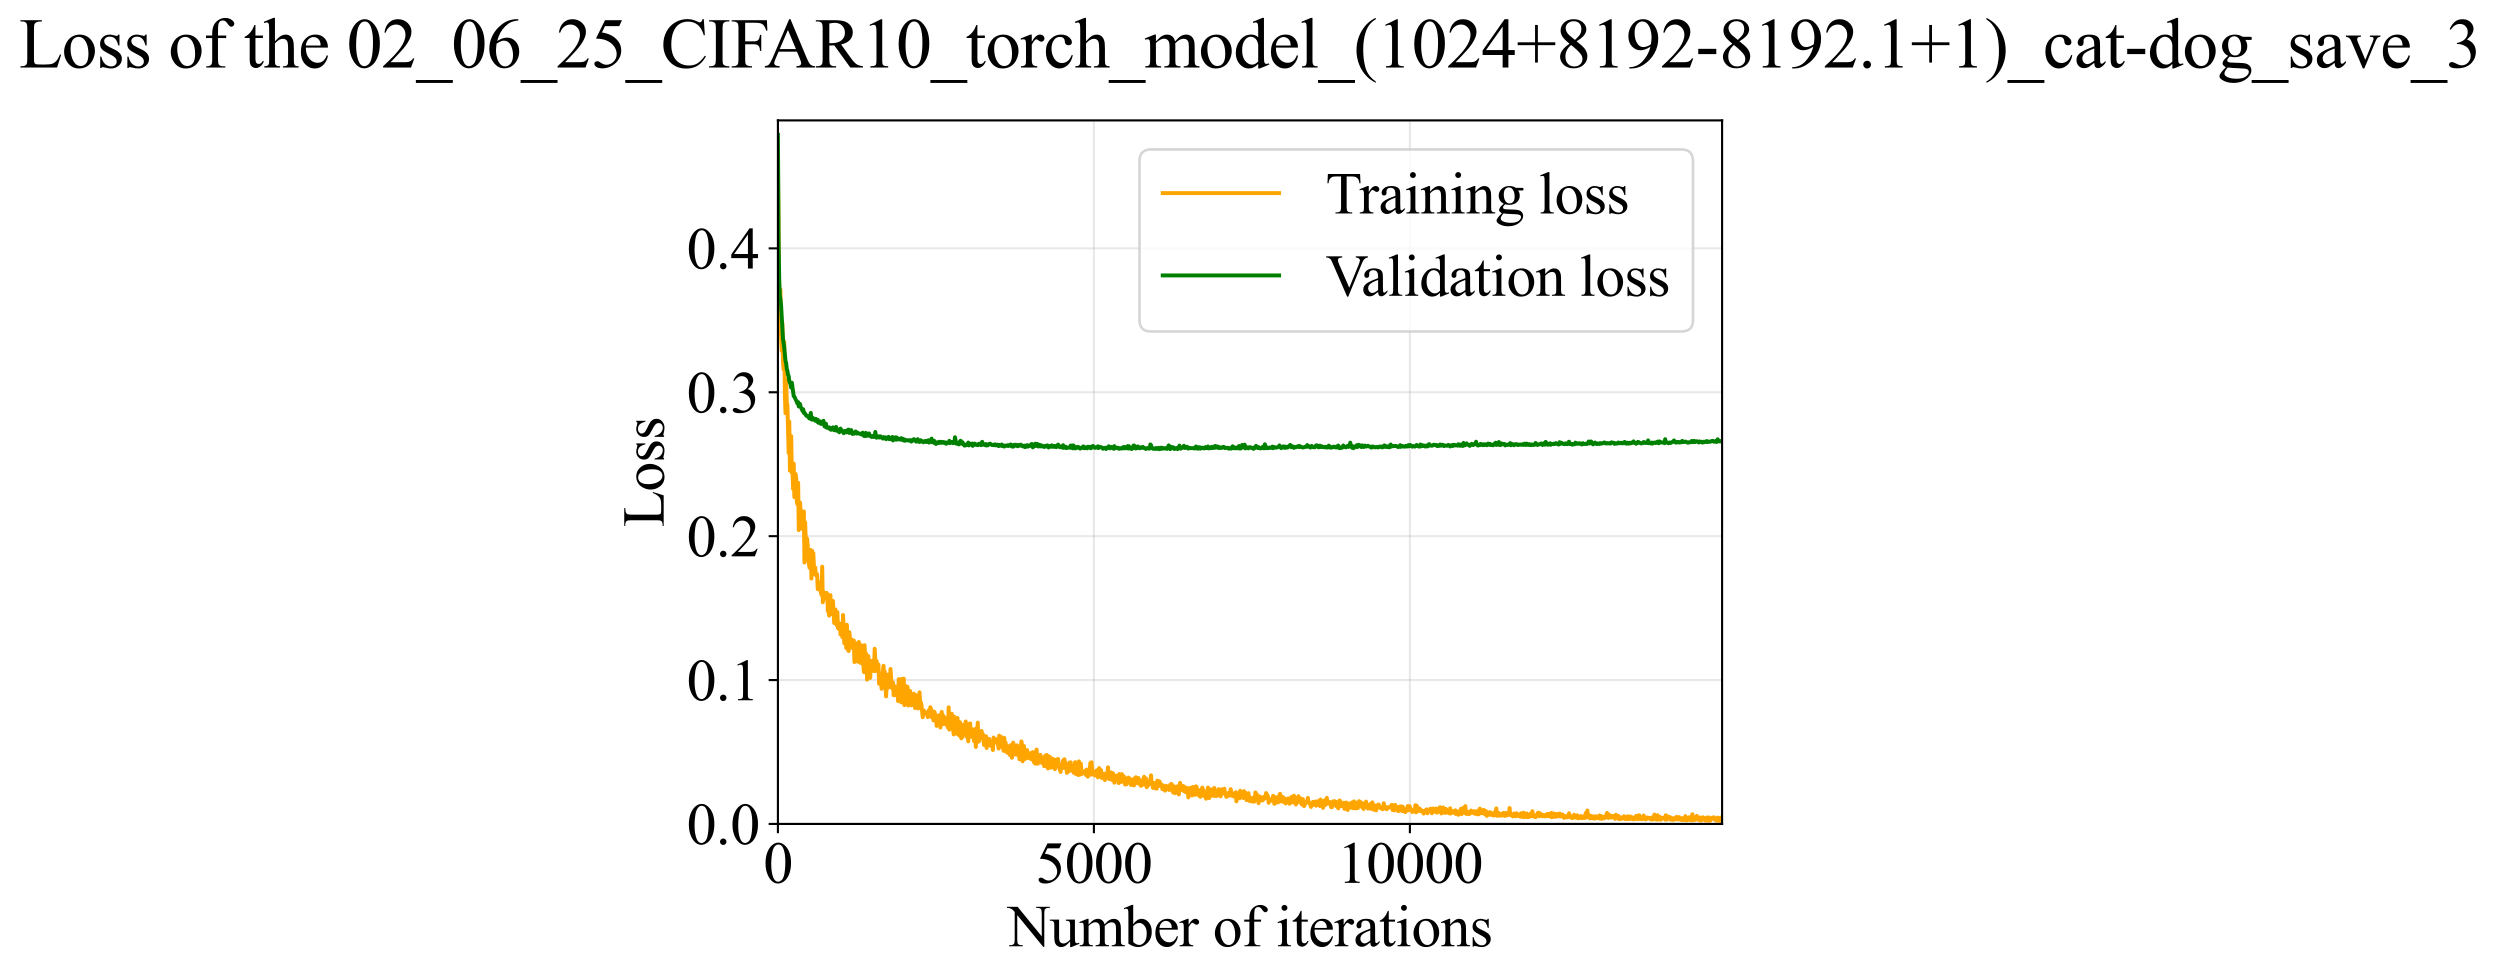 <?xml version="1.0" encoding="utf-8" standalone="no"?>
<!DOCTYPE svg PUBLIC "-//W3C//DTD SVG 1.1//EN"
  "http://www.w3.org/Graphics/SVG/1.1/DTD/svg11.dtd">
<svg xmlns:xlink="http://www.w3.org/1999/xlink" width="945.582pt" height="369.808pt" viewBox="0 0 945.582 369.808" xmlns="http://www.w3.org/2000/svg" version="1.1">
 <defs>
  <style type="text/css">*{stroke-linejoin: round; stroke-linecap: butt}</style>
 </defs>
 <g id="figure_1">
  <g id="patch_1">
   <path d="M 0 369.808 
L 945.582 369.808 
L 945.582 0 
L 0 0 
z
" style="fill: #ffffff"/>
  </g>
  <g id="axes_1">
   <g id="patch_2">
    <path d="M 294.231 311.644 
L 651.351 311.644 
L 651.351 45.532 
L 294.231 45.532 
z
" style="fill: #ffffff"/>
   </g>
   <g id="matplotlib.axis_1">
    <g id="xtick_1">
     <g id="line2d_1">
      <path d="M 294.231 311.644 
L 294.231 45.532 
" clip-path="url(#p0cc99f2c17)" style="fill: none; stroke: #b0b0b0; stroke-opacity: 0.3; stroke-width: 0.8; stroke-linecap: square"/>
     </g>
     <g id="line2d_2">
      <defs>
       <path id="me9474f9a88" d="M 0 0 
L 0 3.5 
" style="stroke: #000000; stroke-width: 0.8"/>
      </defs>
      <g>
       <use xlink:href="#me9474f9a88" x="294.231" y="311.644" style="stroke: #000000; stroke-width: 0.8"/>
      </g>
     </g>
     <g id="text_1">
      <!-- 0 -->
      <g transform="translate(288.731 333.92) scale(0.22 -0.22)">
       <defs>
        <path id="TimesNewRomanPSMT-30" d="M 231 2094 
Q 231 2819 450 3342 
Q 669 3866 1031 4122 
Q 1313 4325 1613 4325 
Q 2100 4325 2488 3828 
Q 2972 3213 2972 2159 
Q 2972 1422 2759 906 
Q 2547 391 2217 158 
Q 1888 -75 1581 -75 
Q 975 -75 572 641 
Q 231 1244 231 2094 
z
M 844 2016 
Q 844 1141 1059 588 
Q 1238 122 1591 122 
Q 1759 122 1940 273 
Q 2122 425 2216 781 
Q 2359 1319 2359 2297 
Q 2359 3022 2209 3506 
Q 2097 3866 1919 4016 
Q 1791 4119 1609 4119 
Q 1397 4119 1231 3928 
Q 1006 3669 925 3112 
Q 844 2556 844 2016 
z
" transform="scale(0.016)"/>
       </defs>
       <use xlink:href="#TimesNewRomanPSMT-30"/>
      </g>
     </g>
    </g>
    <g id="xtick_2">
     <g id="line2d_3">
      <path d="M 413.749 311.644 
L 413.749 45.532 
" clip-path="url(#p0cc99f2c17)" style="fill: none; stroke: #b0b0b0; stroke-opacity: 0.3; stroke-width: 0.8; stroke-linecap: square"/>
     </g>
     <g id="line2d_4">
      <g>
       <use xlink:href="#me9474f9a88" x="413.749" y="311.644" style="stroke: #000000; stroke-width: 0.8"/>
      </g>
     </g>
     <g id="text_2">
      <!-- 5000 -->
      <g transform="translate(391.749 333.92) scale(0.22 -0.22)">
       <defs>
        <path id="TimesNewRomanPSMT-35" d="M 2778 4238 
L 2534 3706 
L 1259 3706 
L 981 3138 
Q 1809 3016 2294 2522 
Q 2709 2097 2709 1522 
Q 2709 1188 2573 903 
Q 2438 619 2231 419 
Q 2025 219 1772 97 
Q 1413 -75 1034 -75 
Q 653 -75 479 54 
Q 306 184 306 341 
Q 306 428 378 495 
Q 450 563 559 563 
Q 641 563 702 538 
Q 763 513 909 409 
Q 1144 247 1384 247 
Q 1750 247 2026 523 
Q 2303 800 2303 1197 
Q 2303 1581 2056 1914 
Q 1809 2247 1375 2428 
Q 1034 2569 447 2591 
L 1259 4238 
L 2778 4238 
z
" transform="scale(0.016)"/>
       </defs>
       <use xlink:href="#TimesNewRomanPSMT-35"/>
       <use xlink:href="#TimesNewRomanPSMT-30" transform="translate(50 0)"/>
       <use xlink:href="#TimesNewRomanPSMT-30" transform="translate(100 0)"/>
       <use xlink:href="#TimesNewRomanPSMT-30" transform="translate(150 0)"/>
      </g>
     </g>
    </g>
    <g id="xtick_3">
     <g id="line2d_5">
      <path d="M 533.267 311.644 
L 533.267 45.532 
" clip-path="url(#p0cc99f2c17)" style="fill: none; stroke: #b0b0b0; stroke-opacity: 0.3; stroke-width: 0.8; stroke-linecap: square"/>
     </g>
     <g id="line2d_6">
      <g>
       <use xlink:href="#me9474f9a88" x="533.267" y="311.644" style="stroke: #000000; stroke-width: 0.8"/>
      </g>
     </g>
     <g id="text_3">
      <!-- 10000 -->
      <g transform="translate(505.767 333.92) scale(0.22 -0.22)">
       <defs>
        <path id="TimesNewRomanPSMT-31" d="M 750 3822 
L 1781 4325 
L 1884 4325 
L 1884 747 
Q 1884 391 1914 303 
Q 1944 216 2037 169 
Q 2131 122 2419 116 
L 2419 0 
L 825 0 
L 825 116 
Q 1125 122 1212 167 
Q 1300 213 1334 289 
Q 1369 366 1369 747 
L 1369 3034 
Q 1369 3497 1338 3628 
Q 1316 3728 1258 3775 
Q 1200 3822 1119 3822 
Q 1003 3822 797 3725 
L 750 3822 
z
" transform="scale(0.016)"/>
       </defs>
       <use xlink:href="#TimesNewRomanPSMT-31"/>
       <use xlink:href="#TimesNewRomanPSMT-30" transform="translate(50 0)"/>
       <use xlink:href="#TimesNewRomanPSMT-30" transform="translate(100 0)"/>
       <use xlink:href="#TimesNewRomanPSMT-30" transform="translate(150 0)"/>
       <use xlink:href="#TimesNewRomanPSMT-30" transform="translate(200 0)"/>
      </g>
     </g>
    </g>
    <g id="text_4">
     <!-- Number of iterations -->
     <g transform="translate(381.149 357.902) scale(0.22 -0.22)">
      <defs>
       <path id="TimesNewRomanPSMT-4e" d="M -84 4238 
L 1066 4238 
L 3656 1059 
L 3656 3503 
Q 3656 3894 3569 3991 
Q 3453 4122 3203 4122 
L 3056 4122 
L 3056 4238 
L 4531 4238 
L 4531 4122 
L 4381 4122 
Q 4113 4122 4000 3959 
Q 3931 3859 3931 3503 
L 3931 -69 
L 3819 -69 
L 1025 3344 
L 1025 734 
Q 1025 344 1109 247 
Q 1228 116 1475 116 
L 1625 116 
L 1625 0 
L 150 0 
L 150 116 
L 297 116 
Q 569 116 681 278 
Q 750 378 750 734 
L 750 3681 
Q 566 3897 470 3965 
Q 375 4034 191 4094 
Q 100 4122 -84 4122 
L -84 4238 
z
" transform="scale(0.016)"/>
       <path id="TimesNewRomanPSMT-75" d="M 2709 2863 
L 2709 1128 
Q 2709 631 2732 520 
Q 2756 409 2807 365 
Q 2859 322 2928 322 
Q 3025 322 3147 375 
L 3191 266 
L 2334 -88 
L 2194 -88 
L 2194 519 
Q 1825 119 1631 15 
Q 1438 -88 1222 -88 
Q 981 -88 804 51 
Q 628 191 559 409 
Q 491 628 491 1028 
L 491 2306 
Q 491 2509 447 2587 
Q 403 2666 317 2708 
Q 231 2750 6 2747 
L 6 2863 
L 1009 2863 
L 1009 947 
Q 1009 547 1148 422 
Q 1288 297 1484 297 
Q 1619 297 1789 381 
Q 1959 466 2194 703 
L 2194 2325 
Q 2194 2569 2105 2655 
Q 2016 2741 1734 2747 
L 1734 2863 
L 2709 2863 
z
" transform="scale(0.016)"/>
       <path id="TimesNewRomanPSMT-6d" d="M 1050 2338 
Q 1363 2650 1419 2697 
Q 1559 2816 1721 2881 
Q 1884 2947 2044 2947 
Q 2313 2947 2506 2790 
Q 2700 2634 2766 2338 
Q 3088 2713 3309 2830 
Q 3531 2947 3766 2947 
Q 3994 2947 4170 2830 
Q 4347 2713 4450 2447 
Q 4519 2266 4519 1878 
L 4519 647 
Q 4519 378 4559 278 
Q 4591 209 4675 161 
Q 4759 113 4950 113 
L 4950 0 
L 3538 0 
L 3538 113 
L 3597 113 
Q 3781 113 3884 184 
Q 3956 234 3988 344 
Q 4000 397 4000 647 
L 4000 1878 
Q 4000 2228 3916 2372 
Q 3794 2572 3525 2572 
Q 3359 2572 3192 2489 
Q 3025 2406 2788 2181 
L 2781 2147 
L 2788 2013 
L 2788 647 
Q 2788 353 2820 281 
Q 2853 209 2943 161 
Q 3034 113 3253 113 
L 3253 0 
L 1806 0 
L 1806 113 
Q 2044 113 2133 169 
Q 2222 225 2256 338 
Q 2272 391 2272 647 
L 2272 1878 
Q 2272 2228 2169 2381 
Q 2031 2581 1784 2581 
Q 1616 2581 1450 2491 
Q 1191 2353 1050 2181 
L 1050 647 
Q 1050 366 1089 281 
Q 1128 197 1204 155 
Q 1281 113 1516 113 
L 1516 0 
L 100 0 
L 100 113 
Q 297 113 375 155 
Q 453 197 493 289 
Q 534 381 534 647 
L 534 1741 
Q 534 2213 506 2350 
Q 484 2453 437 2492 
Q 391 2531 309 2531 
Q 222 2531 100 2484 
L 53 2597 
L 916 2947 
L 1050 2947 
L 1050 2338 
z
" transform="scale(0.016)"/>
       <path id="TimesNewRomanPSMT-62" d="M 984 2369 
Q 1400 2947 1881 2947 
Q 2322 2947 2650 2570 
Q 2978 2194 2978 1541 
Q 2978 778 2472 313 
Q 2038 -88 1503 -88 
Q 1253 -88 995 3 
Q 738 94 469 275 
L 469 3241 
Q 469 3728 445 3840 
Q 422 3953 372 3993 
Q 322 4034 247 4034 
Q 159 4034 28 3984 
L -16 4094 
L 844 4444 
L 984 4444 
L 984 2369 
z
M 984 2169 
L 984 456 
Q 1144 300 1314 220 
Q 1484 141 1663 141 
Q 1947 141 2192 453 
Q 2438 766 2438 1363 
Q 2438 1913 2192 2208 
Q 1947 2503 1634 2503 
Q 1469 2503 1303 2419 
Q 1178 2356 984 2169 
z
" transform="scale(0.016)"/>
       <path id="TimesNewRomanPSMT-65" d="M 681 1784 
Q 678 1147 991 784 
Q 1303 422 1725 422 
Q 2006 422 2214 576 
Q 2422 731 2563 1106 
L 2659 1044 
Q 2594 616 2278 264 
Q 1963 -88 1488 -88 
Q 972 -88 605 314 
Q 238 716 238 1394 
Q 238 2128 614 2539 
Q 991 2950 1559 2950 
Q 2041 2950 2350 2633 
Q 2659 2316 2659 1784 
L 681 1784 
z
M 681 1966 
L 2006 1966 
Q 1991 2241 1941 2353 
Q 1863 2528 1708 2628 
Q 1553 2728 1384 2728 
Q 1125 2728 920 2526 
Q 716 2325 681 1966 
z
" transform="scale(0.016)"/>
       <path id="TimesNewRomanPSMT-72" d="M 1038 2947 
L 1038 2303 
Q 1397 2947 1775 2947 
Q 1947 2947 2059 2842 
Q 2172 2738 2172 2600 
Q 2172 2478 2090 2393 
Q 2009 2309 1897 2309 
Q 1788 2309 1652 2417 
Q 1516 2525 1450 2525 
Q 1394 2525 1328 2463 
Q 1188 2334 1038 2041 
L 1038 669 
Q 1038 431 1097 309 
Q 1138 225 1241 169 
Q 1344 113 1538 113 
L 1538 0 
L 72 0 
L 72 113 
Q 291 113 397 181 
Q 475 231 506 341 
Q 522 394 522 644 
L 522 1753 
Q 522 2253 501 2348 
Q 481 2444 426 2487 
Q 372 2531 291 2531 
Q 194 2531 72 2484 
L 41 2597 
L 906 2947 
L 1038 2947 
z
" transform="scale(0.016)"/>
       <path id="TimesNewRomanPSMT-20" transform="scale(0.016)"/>
       <path id="TimesNewRomanPSMT-6f" d="M 1600 2947 
Q 2250 2947 2644 2453 
Q 2978 2031 2978 1484 
Q 2978 1100 2793 706 
Q 2609 313 2286 112 
Q 1963 -88 1566 -88 
Q 919 -88 538 428 
Q 216 863 216 1403 
Q 216 1797 411 2186 
Q 606 2575 925 2761 
Q 1244 2947 1600 2947 
z
M 1503 2744 
Q 1338 2744 1170 2645 
Q 1003 2547 900 2300 
Q 797 2053 797 1666 
Q 797 1041 1045 587 
Q 1294 134 1700 134 
Q 2003 134 2200 384 
Q 2397 634 2397 1244 
Q 2397 2006 2069 2444 
Q 1847 2744 1503 2744 
z
" transform="scale(0.016)"/>
       <path id="TimesNewRomanPSMT-66" d="M 1319 2638 
L 1319 756 
Q 1319 356 1406 250 
Q 1522 113 1716 113 
L 1975 113 
L 1975 0 
L 266 0 
L 266 113 
L 394 113 
Q 519 113 622 175 
Q 725 238 764 344 
Q 803 450 803 756 
L 803 2638 
L 247 2638 
L 247 2863 
L 803 2863 
L 803 3050 
Q 803 3478 940 3775 
Q 1078 4072 1361 4255 
Q 1644 4438 1997 4438 
Q 2325 4438 2600 4225 
Q 2781 4084 2781 3909 
Q 2781 3816 2700 3733 
Q 2619 3650 2525 3650 
Q 2453 3650 2373 3701 
Q 2294 3753 2178 3923 
Q 2063 4094 1966 4153 
Q 1869 4213 1750 4213 
Q 1606 4213 1506 4136 
Q 1406 4059 1362 3898 
Q 1319 3738 1319 3069 
L 1319 2863 
L 2056 2863 
L 2056 2638 
L 1319 2638 
z
" transform="scale(0.016)"/>
       <path id="TimesNewRomanPSMT-69" d="M 928 4444 
Q 1059 4444 1151 4351 
Q 1244 4259 1244 4128 
Q 1244 3997 1151 3903 
Q 1059 3809 928 3809 
Q 797 3809 703 3903 
Q 609 3997 609 4128 
Q 609 4259 701 4351 
Q 794 4444 928 4444 
z
M 1188 2947 
L 1188 647 
Q 1188 378 1227 289 
Q 1266 200 1342 156 
Q 1419 113 1622 113 
L 1622 0 
L 231 0 
L 231 113 
Q 441 113 512 153 
Q 584 194 626 287 
Q 669 381 669 647 
L 669 1750 
Q 669 2216 641 2353 
Q 619 2453 572 2492 
Q 525 2531 444 2531 
Q 356 2531 231 2484 
L 188 2597 
L 1050 2947 
L 1188 2947 
z
" transform="scale(0.016)"/>
       <path id="TimesNewRomanPSMT-74" d="M 1031 3803 
L 1031 2863 
L 1700 2863 
L 1700 2644 
L 1031 2644 
L 1031 788 
Q 1031 509 1111 412 
Q 1191 316 1316 316 
Q 1419 316 1516 380 
Q 1613 444 1666 569 
L 1788 569 
Q 1678 263 1478 108 
Q 1278 -47 1066 -47 
Q 922 -47 784 33 
Q 647 113 581 261 
Q 516 409 516 719 
L 516 2644 
L 63 2644 
L 63 2747 
Q 234 2816 414 2980 
Q 594 3144 734 3369 
Q 806 3488 934 3803 
L 1031 3803 
z
" transform="scale(0.016)"/>
       <path id="TimesNewRomanPSMT-61" d="M 1822 413 
Q 1381 72 1269 19 
Q 1100 -59 909 -59 
Q 613 -59 420 144 
Q 228 347 228 678 
Q 228 888 322 1041 
Q 450 1253 767 1440 
Q 1084 1628 1822 1897 
L 1822 2009 
Q 1822 2438 1686 2597 
Q 1550 2756 1291 2756 
Q 1094 2756 978 2650 
Q 859 2544 859 2406 
L 866 2225 
Q 866 2081 792 2003 
Q 719 1925 600 1925 
Q 484 1925 411 2006 
Q 338 2088 338 2228 
Q 338 2497 613 2722 
Q 888 2947 1384 2947 
Q 1766 2947 2009 2819 
Q 2194 2722 2281 2516 
Q 2338 2381 2338 1966 
L 2338 994 
Q 2338 584 2353 492 
Q 2369 400 2405 369 
Q 2441 338 2488 338 
Q 2538 338 2575 359 
Q 2641 400 2828 588 
L 2828 413 
Q 2478 -56 2159 -56 
Q 2006 -56 1915 50 
Q 1825 156 1822 413 
z
M 1822 616 
L 1822 1706 
Q 1350 1519 1213 1441 
Q 966 1303 859 1153 
Q 753 1003 753 825 
Q 753 600 887 451 
Q 1022 303 1197 303 
Q 1434 303 1822 616 
z
" transform="scale(0.016)"/>
       <path id="TimesNewRomanPSMT-6e" d="M 1034 2341 
Q 1538 2947 1994 2947 
Q 2228 2947 2397 2830 
Q 2566 2713 2666 2444 
Q 2734 2256 2734 1869 
L 2734 647 
Q 2734 375 2778 278 
Q 2813 200 2889 156 
Q 2966 113 3172 113 
L 3172 0 
L 1756 0 
L 1756 113 
L 1816 113 
Q 2016 113 2095 173 
Q 2175 234 2206 353 
Q 2219 400 2219 647 
L 2219 1819 
Q 2219 2209 2117 2386 
Q 2016 2563 1775 2563 
Q 1403 2563 1034 2156 
L 1034 647 
Q 1034 356 1069 288 
Q 1113 197 1189 155 
Q 1266 113 1500 113 
L 1500 0 
L 84 0 
L 84 113 
L 147 113 
Q 366 113 442 223 
Q 519 334 519 647 
L 519 1709 
Q 519 2225 495 2337 
Q 472 2450 423 2490 
Q 375 2531 294 2531 
Q 206 2531 84 2484 
L 38 2597 
L 900 2947 
L 1034 2947 
L 1034 2341 
z
" transform="scale(0.016)"/>
       <path id="TimesNewRomanPSMT-73" d="M 2050 2947 
L 2050 1972 
L 1947 1972 
Q 1828 2431 1642 2597 
Q 1456 2763 1169 2763 
Q 950 2763 815 2647 
Q 681 2531 681 2391 
Q 681 2216 781 2091 
Q 878 1963 1175 1819 
L 1631 1597 
Q 2266 1288 2266 781 
Q 2266 391 1970 151 
Q 1675 -88 1309 -88 
Q 1047 -88 709 6 
Q 606 38 541 38 
Q 469 38 428 -44 
L 325 -44 
L 325 978 
L 428 978 
Q 516 541 762 319 
Q 1009 97 1316 97 
Q 1531 97 1667 223 
Q 1803 350 1803 528 
Q 1803 744 1651 891 
Q 1500 1038 1047 1263 
Q 594 1488 453 1669 
Q 313 1847 313 2119 
Q 313 2472 555 2709 
Q 797 2947 1181 2947 
Q 1350 2947 1591 2875 
Q 1750 2828 1803 2828 
Q 1853 2828 1881 2850 
Q 1909 2872 1947 2947 
L 2050 2947 
z
" transform="scale(0.016)"/>
      </defs>
      <use xlink:href="#TimesNewRomanPSMT-4e"/>
      <use xlink:href="#TimesNewRomanPSMT-75" transform="translate(72.217 0)"/>
      <use xlink:href="#TimesNewRomanPSMT-6d" transform="translate(122.217 0)"/>
      <use xlink:href="#TimesNewRomanPSMT-62" transform="translate(200 0)"/>
      <use xlink:href="#TimesNewRomanPSMT-65" transform="translate(250 0)"/>
      <use xlink:href="#TimesNewRomanPSMT-72" transform="translate(294.385 0)"/>
      <use xlink:href="#TimesNewRomanPSMT-20" transform="translate(327.686 0)"/>
      <use xlink:href="#TimesNewRomanPSMT-6f" transform="translate(352.686 0)"/>
      <use xlink:href="#TimesNewRomanPSMT-66" transform="translate(402.686 0)"/>
      <use xlink:href="#TimesNewRomanPSMT-20" transform="translate(435.986 0)"/>
      <use xlink:href="#TimesNewRomanPSMT-69" transform="translate(460.986 0)"/>
      <use xlink:href="#TimesNewRomanPSMT-74" transform="translate(488.77 0)"/>
      <use xlink:href="#TimesNewRomanPSMT-65" transform="translate(516.553 0)"/>
      <use xlink:href="#TimesNewRomanPSMT-72" transform="translate(560.938 0)"/>
      <use xlink:href="#TimesNewRomanPSMT-61" transform="translate(594.238 0)"/>
      <use xlink:href="#TimesNewRomanPSMT-74" transform="translate(638.623 0)"/>
      <use xlink:href="#TimesNewRomanPSMT-69" transform="translate(666.406 0)"/>
      <use xlink:href="#TimesNewRomanPSMT-6f" transform="translate(694.189 0)"/>
      <use xlink:href="#TimesNewRomanPSMT-6e" transform="translate(744.189 0)"/>
      <use xlink:href="#TimesNewRomanPSMT-73" transform="translate(794.189 0)"/>
     </g>
    </g>
   </g>
   <g id="matplotlib.axis_2">
    <g id="ytick_1">
     <g id="line2d_7">
      <path d="M 294.231 311.644 
L 651.351 311.644 
" clip-path="url(#p0cc99f2c17)" style="fill: none; stroke: #b0b0b0; stroke-opacity: 0.3; stroke-width: 0.8; stroke-linecap: square"/>
     </g>
     <g id="line2d_8">
      <defs>
       <path id="m1758cf6551" d="M 0 0 
L -3.5 0 
" style="stroke: #000000; stroke-width: 0.8"/>
      </defs>
      <g>
       <use xlink:href="#m1758cf6551" x="294.231" y="311.644" style="stroke: #000000; stroke-width: 0.8"/>
      </g>
     </g>
     <g id="text_5">
      <!-- 0.0 -->
      <g transform="translate(259.731 319.282) scale(0.22 -0.22)">
       <defs>
        <path id="TimesNewRomanPSMT-2e" d="M 800 606 
Q 947 606 1047 504 
Q 1147 403 1147 259 
Q 1147 116 1045 14 
Q 944 -88 800 -88 
Q 656 -88 554 14 
Q 453 116 453 259 
Q 453 406 554 506 
Q 656 606 800 606 
z
" transform="scale(0.016)"/>
       </defs>
       <use xlink:href="#TimesNewRomanPSMT-30"/>
       <use xlink:href="#TimesNewRomanPSMT-2e" transform="translate(50 0)"/>
       <use xlink:href="#TimesNewRomanPSMT-30" transform="translate(75 0)"/>
      </g>
     </g>
    </g>
    <g id="ytick_2">
     <g id="line2d_9">
      <path d="M 294.231 257.218 
L 651.351 257.218 
" clip-path="url(#p0cc99f2c17)" style="fill: none; stroke: #b0b0b0; stroke-opacity: 0.3; stroke-width: 0.8; stroke-linecap: square"/>
     </g>
     <g id="line2d_10">
      <g>
       <use xlink:href="#m1758cf6551" x="294.231" y="257.218" style="stroke: #000000; stroke-width: 0.8"/>
      </g>
     </g>
     <g id="text_6">
      <!-- 0.1 -->
      <g transform="translate(259.731 264.856) scale(0.22 -0.22)">
       <use xlink:href="#TimesNewRomanPSMT-30"/>
       <use xlink:href="#TimesNewRomanPSMT-2e" transform="translate(50 0)"/>
       <use xlink:href="#TimesNewRomanPSMT-31" transform="translate(75 0)"/>
      </g>
     </g>
    </g>
    <g id="ytick_3">
     <g id="line2d_11">
      <path d="M 294.231 202.793 
L 651.351 202.793 
" clip-path="url(#p0cc99f2c17)" style="fill: none; stroke: #b0b0b0; stroke-opacity: 0.3; stroke-width: 0.8; stroke-linecap: square"/>
     </g>
     <g id="line2d_12">
      <g>
       <use xlink:href="#m1758cf6551" x="294.231" y="202.793" style="stroke: #000000; stroke-width: 0.8"/>
      </g>
     </g>
     <g id="text_7">
      <!-- 0.2 -->
      <g transform="translate(259.731 210.431) scale(0.22 -0.22)">
       <defs>
        <path id="TimesNewRomanPSMT-32" d="M 2934 816 
L 2638 0 
L 138 0 
L 138 116 
Q 1241 1122 1691 1759 
Q 2141 2397 2141 2925 
Q 2141 3328 1894 3587 
Q 1647 3847 1303 3847 
Q 991 3847 742 3664 
Q 494 3481 375 3128 
L 259 3128 
Q 338 3706 661 4015 
Q 984 4325 1469 4325 
Q 1984 4325 2329 3994 
Q 2675 3663 2675 3213 
Q 2675 2891 2525 2569 
Q 2294 2063 1775 1497 
Q 997 647 803 472 
L 1909 472 
Q 2247 472 2383 497 
Q 2519 522 2628 598 
Q 2738 675 2819 816 
L 2934 816 
z
" transform="scale(0.016)"/>
       </defs>
       <use xlink:href="#TimesNewRomanPSMT-30"/>
       <use xlink:href="#TimesNewRomanPSMT-2e" transform="translate(50 0)"/>
       <use xlink:href="#TimesNewRomanPSMT-32" transform="translate(75 0)"/>
      </g>
     </g>
    </g>
    <g id="ytick_4">
     <g id="line2d_13">
      <path d="M 294.231 148.367 
L 651.351 148.367 
" clip-path="url(#p0cc99f2c17)" style="fill: none; stroke: #b0b0b0; stroke-opacity: 0.3; stroke-width: 0.8; stroke-linecap: square"/>
     </g>
     <g id="line2d_14">
      <g>
       <use xlink:href="#m1758cf6551" x="294.231" y="148.367" style="stroke: #000000; stroke-width: 0.8"/>
      </g>
     </g>
     <g id="text_8">
      <!-- 0.3 -->
      <g transform="translate(259.731 156.005) scale(0.22 -0.22)">
       <defs>
        <path id="TimesNewRomanPSMT-33" d="M 325 3431 
Q 506 3859 782 4092 
Q 1059 4325 1472 4325 
Q 1981 4325 2253 3994 
Q 2459 3747 2459 3466 
Q 2459 3003 1878 2509 
Q 2269 2356 2469 2072 
Q 2669 1788 2669 1403 
Q 2669 853 2319 450 
Q 1863 -75 997 -75 
Q 569 -75 414 31 
Q 259 138 259 259 
Q 259 350 332 419 
Q 406 488 509 488 
Q 588 488 669 463 
Q 722 447 909 348 
Q 1097 250 1169 231 
Q 1284 197 1416 197 
Q 1734 197 1970 444 
Q 2206 691 2206 1028 
Q 2206 1275 2097 1509 
Q 2016 1684 1919 1775 
Q 1784 1900 1550 2001 
Q 1316 2103 1072 2103 
L 972 2103 
L 972 2197 
Q 1219 2228 1467 2375 
Q 1716 2522 1828 2728 
Q 1941 2934 1941 3181 
Q 1941 3503 1739 3701 
Q 1538 3900 1238 3900 
Q 753 3900 428 3381 
L 325 3431 
z
" transform="scale(0.016)"/>
       </defs>
       <use xlink:href="#TimesNewRomanPSMT-30"/>
       <use xlink:href="#TimesNewRomanPSMT-2e" transform="translate(50 0)"/>
       <use xlink:href="#TimesNewRomanPSMT-33" transform="translate(75 0)"/>
      </g>
     </g>
    </g>
    <g id="ytick_5">
     <g id="line2d_15">
      <path d="M 294.231 93.942 
L 651.351 93.942 
" clip-path="url(#p0cc99f2c17)" style="fill: none; stroke: #b0b0b0; stroke-opacity: 0.3; stroke-width: 0.8; stroke-linecap: square"/>
     </g>
     <g id="line2d_16">
      <g>
       <use xlink:href="#m1758cf6551" x="294.231" y="93.942" style="stroke: #000000; stroke-width: 0.8"/>
      </g>
     </g>
     <g id="text_9">
      <!-- 0.4 -->
      <g transform="translate(259.731 101.58) scale(0.22 -0.22)">
       <defs>
        <path id="TimesNewRomanPSMT-34" d="M 2978 1563 
L 2978 1119 
L 2409 1119 
L 2409 0 
L 1894 0 
L 1894 1119 
L 100 1119 
L 100 1519 
L 2066 4325 
L 2409 4325 
L 2409 1563 
L 2978 1563 
z
M 1894 1563 
L 1894 3666 
L 406 1563 
L 1894 1563 
z
" transform="scale(0.016)"/>
       </defs>
       <use xlink:href="#TimesNewRomanPSMT-30"/>
       <use xlink:href="#TimesNewRomanPSMT-2e" transform="translate(50 0)"/>
       <use xlink:href="#TimesNewRomanPSMT-34" transform="translate(75 0)"/>
      </g>
     </g>
    </g>
    <g id="text_10">
     <!-- Loss -->
     <g transform="translate(251.025 199.369) rotate(-90) scale(0.22 -0.22)">
      <defs>
       <path id="TimesNewRomanPSMT-4c" d="M 3669 1172 
L 3772 1150 
L 3409 0 
L 128 0 
L 128 116 
L 288 116 
Q 556 116 672 291 
Q 738 391 738 753 
L 738 3488 
Q 738 3884 650 3984 
Q 528 4122 288 4122 
L 128 4122 
L 128 4238 
L 2047 4238 
L 2047 4122 
Q 1709 4125 1573 4059 
Q 1438 3994 1388 3894 
Q 1338 3794 1338 3416 
L 1338 753 
Q 1338 494 1388 397 
Q 1425 331 1503 300 
Q 1581 269 1991 269 
L 2300 269 
Q 2788 269 2984 341 
Q 3181 413 3343 595 
Q 3506 778 3669 1172 
z
" transform="scale(0.016)"/>
      </defs>
      <use xlink:href="#TimesNewRomanPSMT-4c"/>
      <use xlink:href="#TimesNewRomanPSMT-6f" transform="translate(61.084 0)"/>
      <use xlink:href="#TimesNewRomanPSMT-73" transform="translate(111.084 0)"/>
      <use xlink:href="#TimesNewRomanPSMT-73" transform="translate(150 0)"/>
     </g>
    </g>
   </g>
   <g id="line2d_17">
    <path d="M 294.231 59.058 
L 294.709 117.86 
L 294.948 119.048 
L 295.188 109.551 
L 295.427 127.65 
L 295.666 132.73 
L 295.905 122.178 
L 296.144 136.683 
L 296.384 139.681 
L 296.623 129.299 
L 296.862 149.061 
L 297.101 156.301 
L 297.34 143.639 
L 297.58 152.249 
L 297.819 153.18 
L 298.297 171.361 
L 298.536 159.476 
L 298.776 178.035 
L 299.015 177.24 
L 299.254 164.954 
L 299.493 178.797 
L 299.732 177.835 
L 299.972 184.945 
L 300.211 175.402 
L 300.45 188.017 
L 300.689 181.443 
L 300.928 179.283 
L 301.168 181.055 
L 301.407 189.908 
L 301.646 190.758 
L 301.885 182.623 
L 302.124 200.495 
L 302.603 190.091 
L 303.081 196.524 
L 303.32 199.937 
L 303.559 198.378 
L 303.799 199.704 
L 304.038 193.453 
L 304.277 212.76 
L 304.516 197.556 
L 304.755 203.7 
L 304.995 203.96 
L 305.234 203.676 
L 305.473 205.754 
L 305.712 211.326 
L 306.191 214.741 
L 306.43 208.992 
L 306.669 208.017 
L 306.908 218.822 
L 307.147 208.322 
L 307.387 217.203 
L 307.626 209.232 
L 307.865 214.51 
L 308.104 214.458 
L 308.343 214.66 
L 308.583 217.565 
L 309.061 217.216 
L 309.3 222.851 
L 309.539 220.088 
L 310.735 225.054 
L 310.975 214.343 
L 311.214 227.794 
L 311.692 224.029 
L 311.931 226.47 
L 312.171 226.368 
L 312.41 224.549 
L 312.649 224.243 
L 312.888 224.634 
L 313.127 231.162 
L 313.367 230.502 
L 313.606 232.832 
L 313.845 227.376 
L 314.084 225.068 
L 314.323 232.259 
L 314.562 230.121 
L 314.802 231.257 
L 315.041 227.29 
L 315.519 235.652 
L 315.758 234.541 
L 315.998 230.54 
L 316.476 236.494 
L 316.715 231.516 
L 316.954 237.55 
L 317.194 237.807 
L 317.433 235.756 
L 317.672 237.105 
L 317.911 239.95 
L 318.15 236.559 
L 318.39 237.245 
L 318.629 241.028 
L 318.868 232.619 
L 319.346 243.333 
L 319.586 238.667 
L 319.825 237.8 
L 320.064 245.075 
L 320.303 236.309 
L 320.782 246 
L 321.021 246.218 
L 321.26 239.187 
L 321.738 244.31 
L 321.978 241.788 
L 322.217 242.417 
L 322.456 245.102 
L 322.695 242.228 
L 322.934 242.256 
L 323.174 250.401 
L 323.652 243.355 
L 324.13 245.989 
L 324.37 247.595 
L 324.609 250.346 
L 324.848 242.822 
L 325.087 244.206 
L 325.566 250.768 
L 325.805 244.089 
L 326.044 250.502 
L 326.283 249.707 
L 326.522 251.385 
L 326.762 254.238 
L 327.001 244.032 
L 327.24 249.274 
L 327.479 247.102 
L 327.718 247.543 
L 327.957 257.044 
L 328.197 249.514 
L 328.436 248.191 
L 328.675 253.018 
L 328.914 250.893 
L 329.153 256.384 
L 329.393 249.99 
L 329.632 251.132 
L 329.871 250.107 
L 330.11 253.373 
L 330.349 249.747 
L 330.589 253.834 
L 330.828 245.388 
L 331.306 253.791 
L 331.545 249.976 
L 331.785 252.441 
L 332.024 253.61 
L 332.263 251.359 
L 332.502 258.621 
L 332.981 255.501 
L 333.459 260.538 
L 333.698 256.189 
L 334.177 251.838 
L 334.416 256.553 
L 334.655 253.979 
L 335.133 263.419 
L 335.373 259.447 
L 335.612 260.392 
L 335.851 255.174 
L 336.09 256.22 
L 336.569 259.841 
L 336.808 253.035 
L 337.286 259.855 
L 337.525 260.416 
L 337.765 258.114 
L 338.004 262.966 
L 338.482 259.621 
L 338.721 260.464 
L 338.961 262.978 
L 339.2 260.272 
L 339.439 261.245 
L 339.678 265.157 
L 339.917 256.888 
L 340.156 262.175 
L 340.396 263.288 
L 340.635 258.55 
L 340.874 265.665 
L 341.113 256.763 
L 341.352 261.736 
L 341.592 261.043 
L 341.831 256.699 
L 342.07 266.691 
L 342.788 259.544 
L 343.027 262.028 
L 343.266 259.81 
L 343.505 266.87 
L 343.744 266.23 
L 344.223 261.343 
L 344.462 265.265 
L 344.701 266.779 
L 344.94 266.046 
L 345.18 264.063 
L 345.419 263.847 
L 345.658 262.368 
L 345.897 266.576 
L 346.136 267.835 
L 346.376 266.415 
L 346.615 262.96 
L 346.854 266.193 
L 347.332 267.966 
L 347.572 267.411 
L 347.811 261.872 
L 348.05 266.662 
L 348.289 265.662 
L 348.528 266.667 
L 349.007 271.296 
L 349.246 270.391 
L 349.485 268.779 
L 349.724 269.54 
L 349.964 269.575 
L 350.203 269.794 
L 350.442 269.556 
L 350.681 269.993 
L 350.92 271.237 
L 351.16 268.979 
L 351.399 268.546 
L 351.638 270.611 
L 351.877 267.49 
L 352.116 268.08 
L 352.356 271.245 
L 352.595 269.351 
L 353.073 272.506 
L 353.312 269.127 
L 353.551 269.477 
L 353.791 272.377 
L 354.03 270.704 
L 354.269 274.55 
L 354.508 271.594 
L 354.747 272.429 
L 354.987 270.651 
L 355.226 270.521 
L 355.465 271.174 
L 355.704 275.166 
L 356.183 269.264 
L 356.422 271.617 
L 356.661 270.544 
L 356.9 273.872 
L 357.139 271.485 
L 357.379 271.394 
L 357.618 273.774 
L 357.857 274.054 
L 358.096 272.941 
L 358.575 275.275 
L 358.814 267.556 
L 359.053 275.954 
L 359.292 274.498 
L 359.531 274.57 
L 359.771 270.124 
L 360.01 269.972 
L 360.249 274.887 
L 360.488 275.967 
L 360.727 277.764 
L 360.967 271.114 
L 361.206 273.323 
L 361.445 274.344 
L 361.684 277.392 
L 362.163 271.584 
L 362.402 277.848 
L 362.641 277.849 
L 362.88 278.187 
L 363.119 273.19 
L 363.598 279.255 
L 363.837 277.854 
L 364.076 278.746 
L 364.315 277.932 
L 364.555 274.069 
L 364.794 275.289 
L 365.033 275.347 
L 365.272 272.906 
L 365.75 278.809 
L 365.99 277.436 
L 366.229 280.403 
L 366.707 273.72 
L 366.946 273.631 
L 367.186 278.354 
L 367.664 278.716 
L 367.903 278.304 
L 368.142 275.844 
L 368.382 280.279 
L 368.621 279.706 
L 368.86 277.565 
L 369.099 282.519 
L 369.338 275.419 
L 369.578 278.491 
L 369.817 273.33 
L 370.056 280.551 
L 370.295 280.36 
L 370.774 277.818 
L 371.013 278.329 
L 371.252 276.466 
L 371.491 278.063 
L 371.73 277.677 
L 372.209 281.774 
L 372.448 279.167 
L 372.687 281.274 
L 372.926 278.451 
L 373.166 282.895 
L 373.644 279.642 
L 373.883 281.008 
L 374.122 279.453 
L 374.601 282.051 
L 374.84 281.7 
L 375.079 280.929 
L 375.318 280.883 
L 375.558 283.672 
L 375.797 278.974 
L 376.036 279.353 
L 376.275 279.442 
L 376.514 280.51 
L 376.754 280.856 
L 376.993 279.615 
L 377.232 280.259 
L 377.71 283.126 
L 377.95 278.24 
L 378.189 282.048 
L 378.428 281.863 
L 378.667 281.08 
L 378.906 278.825 
L 379.145 282.586 
L 379.385 282.984 
L 379.624 284.023 
L 379.863 279.122 
L 380.102 283.462 
L 380.341 280.837 
L 380.82 284.592 
L 381.059 283.723 
L 381.298 282.271 
L 381.537 284.992 
L 381.777 282.474 
L 382.016 285.629 
L 382.255 281.869 
L 382.733 286.603 
L 383.212 280.903 
L 383.451 281.738 
L 383.69 285.342 
L 383.929 282.131 
L 384.169 283.065 
L 384.408 285.432 
L 384.647 281.925 
L 384.886 285.047 
L 385.125 284.599 
L 385.365 284.9 
L 385.604 287.203 
L 386.082 282.86 
L 386.321 280.437 
L 386.561 281.653 
L 386.8 287.949 
L 387.278 282.158 
L 387.757 287.052 
L 388.235 284.72 
L 388.474 283.723 
L 388.713 286.619 
L 388.953 286.684 
L 389.192 285.277 
L 389.431 286.805 
L 389.67 284.86 
L 389.909 285.075 
L 390.149 287.232 
L 390.388 286.344 
L 390.627 284.467 
L 390.866 284.559 
L 391.105 288.358 
L 391.344 287.096 
L 391.584 288.855 
L 392.062 283.511 
L 392.301 287.095 
L 392.54 288.878 
L 393.019 286.206 
L 393.258 287.571 
L 393.497 285.503 
L 393.736 288.423 
L 393.976 288.535 
L 394.215 287.204 
L 394.454 287.44 
L 394.693 286.444 
L 394.932 289.794 
L 395.172 286.955 
L 395.411 285.764 
L 395.65 289.838 
L 395.889 285.54 
L 396.368 290.658 
L 396.607 286.065 
L 396.846 286.752 
L 397.085 286.263 
L 397.564 290.351 
L 397.803 287.822 
L 398.042 286.985 
L 398.281 289.996 
L 398.52 287.184 
L 398.999 290.919 
L 399.238 289.679 
L 399.477 290.081 
L 399.716 287.252 
L 399.956 288.506 
L 400.195 287.075 
L 400.434 289.394 
L 401.152 291.981 
L 401.391 289.817 
L 401.63 290.128 
L 402.108 287.613 
L 402.348 290.42 
L 402.587 287.167 
L 403.065 289.465 
L 403.304 290.162 
L 403.543 292.312 
L 403.783 289.066 
L 404.022 291.84 
L 404.5 288.404 
L 404.739 290.084 
L 404.979 288.339 
L 405.218 291.53 
L 405.457 290.246 
L 405.696 290.96 
L 405.935 289.625 
L 406.175 292.339 
L 406.653 288.271 
L 406.892 292.746 
L 407.131 290.611 
L 407.371 289.879 
L 407.849 293.167 
L 408.088 287.976 
L 408.327 292.521 
L 408.567 292.949 
L 408.806 288.835 
L 409.045 292.794 
L 409.284 292.113 
L 409.523 292.426 
L 410.002 291.722 
L 410.719 293.125 
L 410.959 291.087 
L 411.198 292.886 
L 411.437 293.752 
L 411.676 293.074 
L 411.915 291.944 
L 412.155 291.705 
L 412.394 288.628 
L 412.633 293.033 
L 412.872 288.318 
L 413.111 291.545 
L 413.351 292.447 
L 413.59 291.894 
L 413.829 293.003 
L 414.068 293.306 
L 414.307 292.831 
L 414.547 293.029 
L 414.786 291.375 
L 415.264 294.012 
L 415.503 293.102 
L 415.743 290.505 
L 415.982 292.837 
L 416.221 291.536 
L 416.46 291.338 
L 416.699 294.241 
L 417.178 293.802 
L 417.417 292.92 
L 417.656 292.651 
L 417.895 295.051 
L 418.374 292.736 
L 418.613 294.077 
L 419.091 290.235 
L 419.33 294.324 
L 419.57 294.688 
L 419.809 294.296 
L 420.287 292.176 
L 420.526 294.903 
L 420.766 295.106 
L 421.005 292.517 
L 421.483 296.034 
L 421.722 293.506 
L 421.962 294.359 
L 422.201 294.082 
L 422.44 293.378 
L 422.679 293.292 
L 422.918 295.22 
L 423.158 296.185 
L 423.397 292.761 
L 423.636 294.843 
L 423.875 293.082 
L 424.114 295.765 
L 424.354 292.811 
L 424.593 295.095 
L 425.071 293.646 
L 425.31 294.542 
L 425.55 296.727 
L 425.789 294.768 
L 426.028 296.677 
L 426.267 296.06 
L 426.506 294.265 
L 426.746 294.111 
L 426.985 295.434 
L 427.224 294.41 
L 427.702 296.837 
L 427.942 296.308 
L 428.181 296.875 
L 428.42 296.113 
L 428.659 294.712 
L 428.898 297.07 
L 429.377 294.161 
L 429.616 293.99 
L 429.855 294.357 
L 430.333 296.329 
L 430.573 294.269 
L 431.051 296.414 
L 431.29 295.046 
L 431.529 297.233 
L 431.769 296.882 
L 432.008 296.977 
L 432.486 296.09 
L 432.725 293.811 
L 432.965 294.89 
L 433.204 296.787 
L 433.443 294.436 
L 433.682 297.736 
L 433.921 295.645 
L 434.161 297.224 
L 434.4 296.482 
L 434.639 296.391 
L 435.117 294.85 
L 435.357 293.258 
L 435.596 296.694 
L 435.835 295.821 
L 436.074 297.999 
L 436.313 296.789 
L 436.792 296.894 
L 437.031 298.162 
L 437.27 295.972 
L 437.509 298.299 
L 437.749 295.252 
L 437.988 297.445 
L 438.227 295.995 
L 438.466 295.506 
L 438.705 295.88 
L 438.945 297.165 
L 439.184 297.388 
L 439.423 296.848 
L 439.662 298.48 
L 439.901 297.055 
L 440.141 298.329 
L 440.38 297.752 
L 440.619 299.042 
L 440.858 298.85 
L 441.097 297.212 
L 441.337 297.999 
L 441.576 297.619 
L 441.815 298.521 
L 442.054 298.223 
L 442.293 298.826 
L 442.532 296.896 
L 442.772 297.885 
L 443.011 296.488 
L 443.25 296.649 
L 443.489 297.29 
L 443.728 299.783 
L 443.968 298.153 
L 444.207 297.472 
L 444.446 299.998 
L 444.685 297.773 
L 444.924 299.035 
L 445.164 298.685 
L 445.403 297.41 
L 445.642 299.846 
L 445.881 300.481 
L 446.12 297.232 
L 446.36 296.118 
L 446.599 297.607 
L 446.838 297.363 
L 447.077 298.841 
L 447.556 297.29 
L 447.795 299.238 
L 448.034 299.101 
L 448.273 297.762 
L 448.512 299.665 
L 448.752 297.98 
L 449.23 298.15 
L 449.469 301.593 
L 449.708 299.01 
L 449.948 299.576 
L 450.187 298.016 
L 450.426 300.004 
L 450.665 299.106 
L 450.904 300.876 
L 451.144 297.66 
L 451.383 299.789 
L 451.622 298.154 
L 452.1 300.639 
L 452.34 297.412 
L 452.579 297.616 
L 452.818 299.133 
L 453.296 298.815 
L 453.536 300.993 
L 453.775 299.639 
L 454.014 301.365 
L 454.253 299.368 
L 454.731 297.898 
L 455.21 299.102 
L 455.449 301.116 
L 455.688 300.745 
L 455.927 299.748 
L 456.167 302.108 
L 456.406 301.064 
L 456.884 297.887 
L 457.123 299.386 
L 457.363 301.844 
L 457.602 299.9 
L 457.841 299.56 
L 458.08 298.551 
L 458.319 300.186 
L 458.559 300.977 
L 458.798 298.78 
L 459.037 299.963 
L 459.276 298.027 
L 459.515 301.071 
L 459.755 299.201 
L 459.994 299.094 
L 460.233 301.057 
L 460.472 300.459 
L 460.711 300.42 
L 460.951 298.504 
L 461.19 300.439 
L 461.668 301.203 
L 462.147 298.53 
L 462.386 300.134 
L 462.625 299.902 
L 462.864 299.972 
L 463.103 298.312 
L 463.343 300.395 
L 463.582 300.078 
L 463.821 301.403 
L 464.06 301.17 
L 464.299 300.008 
L 464.539 300.243 
L 464.778 301.014 
L 465.017 300.829 
L 465.495 298.491 
L 465.735 300.058 
L 465.974 299.814 
L 466.213 301.106 
L 466.452 300.217 
L 466.691 301.236 
L 466.931 301.196 
L 467.17 300.63 
L 467.409 299.634 
L 467.648 303.095 
L 467.887 301.072 
L 468.366 299.974 
L 468.605 301.529 
L 468.844 301.941 
L 469.083 299.109 
L 469.322 301.013 
L 469.562 301.492 
L 469.801 300.996 
L 470.04 300.784 
L 470.279 301.838 
L 470.518 299.226 
L 470.758 301.217 
L 470.997 299.782 
L 471.236 300.851 
L 471.475 302.629 
L 471.714 301.847 
L 471.954 302.613 
L 472.193 299.991 
L 472.671 302.982 
L 472.91 301.71 
L 473.389 302.873 
L 473.628 303.169 
L 474.106 301.71 
L 474.346 303.237 
L 474.585 302.712 
L 474.824 299.726 
L 475.063 302.392 
L 475.302 300.371 
L 475.542 302.46 
L 475.781 301.393 
L 476.02 303.773 
L 476.259 303.021 
L 476.498 301.211 
L 476.738 302.685 
L 476.977 301.655 
L 477.216 302.479 
L 477.455 302.783 
L 477.694 302.605 
L 477.934 301.446 
L 478.173 301.817 
L 478.412 301.981 
L 478.651 301.808 
L 478.89 299.968 
L 479.13 301.509 
L 479.369 300.692 
L 479.608 301.497 
L 479.847 303.663 
L 480.086 302.226 
L 480.325 302.504 
L 480.565 302.58 
L 480.804 302.774 
L 481.043 302.161 
L 481.282 302.961 
L 481.521 301.023 
L 482 304.04 
L 482.239 303.907 
L 482.478 301.523 
L 482.717 303.114 
L 483.196 301.871 
L 483.435 303.483 
L 483.674 302.919 
L 483.913 300.678 
L 484.153 300.226 
L 484.392 302.867 
L 484.631 303.148 
L 484.87 301.321 
L 485.109 302.761 
L 485.349 301.555 
L 485.588 303.361 
L 485.827 302.106 
L 486.066 302.129 
L 486.305 303.896 
L 486.545 303.095 
L 486.784 303.283 
L 487.023 303.126 
L 487.262 301.985 
L 487.501 303.359 
L 487.741 304.005 
L 487.98 303.584 
L 488.219 302.136 
L 488.458 301.436 
L 488.697 301.645 
L 488.937 303.476 
L 489.176 303.073 
L 489.415 300.96 
L 489.654 302.439 
L 489.893 302.823 
L 490.133 304.282 
L 490.611 303.095 
L 490.85 301.784 
L 491.089 301.145 
L 491.568 303.382 
L 491.807 301.946 
L 492.046 302.364 
L 492.285 304.173 
L 492.525 304.349 
L 492.764 302.256 
L 493.003 303.068 
L 493.242 304.899 
L 493.481 304.126 
L 493.72 304.028 
L 493.96 303.21 
L 494.438 303.21 
L 494.677 301.799 
L 494.916 303.286 
L 495.156 303.757 
L 495.395 303.719 
L 495.873 305.209 
L 496.112 303.984 
L 496.352 304.396 
L 496.591 303.301 
L 496.83 303.274 
L 497.069 303.687 
L 497.308 304.527 
L 497.548 303.159 
L 497.787 304.737 
L 498.026 304.1 
L 498.265 303.813 
L 498.504 303.011 
L 498.983 304.592 
L 499.222 304.857 
L 499.461 302.415 
L 499.7 304.24 
L 499.94 303.254 
L 500.179 303.591 
L 500.418 305.545 
L 500.896 302.793 
L 501.136 303.317 
L 501.375 304.431 
L 501.614 302.584 
L 501.853 301.788 
L 502.092 303.501 
L 502.332 303.215 
L 502.571 303.935 
L 503.049 303.346 
L 503.528 305.336 
L 503.767 305.277 
L 504.245 303.1 
L 504.484 304.54 
L 504.724 303.008 
L 504.963 304.088 
L 505.202 303.226 
L 505.441 304.91 
L 505.68 304.792 
L 505.919 303.49 
L 506.159 305.734 
L 506.637 302.767 
L 506.876 302.934 
L 507.115 304.943 
L 507.355 304.681 
L 507.833 304.673 
L 508.072 304.971 
L 508.311 303.59 
L 508.551 305.969 
L 508.79 303.838 
L 509.029 304.491 
L 509.268 303.562 
L 509.507 304.496 
L 509.747 306.353 
L 509.986 305.272 
L 510.225 305.191 
L 510.464 303.931 
L 510.703 304.508 
L 510.943 305.484 
L 511.182 304.939 
L 511.421 303.485 
L 511.66 303.934 
L 511.899 305.709 
L 512.139 303.128 
L 512.617 304.73 
L 512.856 305.782 
L 513.095 305.1 
L 513.335 303.585 
L 513.574 305.626 
L 513.813 304.856 
L 514.052 303.031 
L 514.291 304.836 
L 514.531 304.976 
L 514.77 303.417 
L 515.248 305.362 
L 515.487 304.444 
L 515.727 305.981 
L 515.966 304.177 
L 516.205 303.737 
L 516.444 304.633 
L 516.683 303.198 
L 517.162 305.4 
L 517.401 305.836 
L 517.64 304.924 
L 517.879 304.693 
L 518.119 305.039 
L 518.358 304.048 
L 518.597 305.944 
L 518.836 305.754 
L 519.075 303.48 
L 519.314 305.777 
L 519.554 306.258 
L 519.793 305.276 
L 520.032 305.885 
L 520.271 304.657 
L 520.51 306.503 
L 520.75 305.104 
L 520.989 305.23 
L 521.228 304.363 
L 521.467 304.291 
L 521.946 305.534 
L 522.424 305.737 
L 522.663 305.448 
L 522.902 306.095 
L 523.142 305.665 
L 523.381 303.822 
L 523.62 305.233 
L 523.859 305.787 
L 524.098 305.173 
L 524.338 306.008 
L 524.577 306.023 
L 525.055 305.301 
L 525.294 305.443 
L 525.534 305.405 
L 525.773 305.15 
L 526.012 305.311 
L 526.251 304.56 
L 526.49 304.419 
L 526.73 306.379 
L 526.969 305.949 
L 527.208 306.457 
L 527.447 306.495 
L 527.686 304.454 
L 527.926 304.89 
L 528.165 305.605 
L 528.404 305.926 
L 528.882 306.805 
L 529.361 305.1 
L 529.839 305.01 
L 530.078 305.699 
L 530.318 306.804 
L 530.557 305.082 
L 530.796 306.167 
L 531.035 306.048 
L 531.274 306.808 
L 531.513 307.166 
L 531.992 306.538 
L 532.47 304.85 
L 532.709 306.513 
L 533.188 304.939 
L 533.427 306.204 
L 533.666 306.097 
L 533.905 306.18 
L 534.145 307.127 
L 534.623 306.685 
L 534.862 306.787 
L 535.101 306.735 
L 535.341 304.57 
L 535.58 307.241 
L 535.819 304.706 
L 536.058 306.897 
L 536.297 305.868 
L 536.537 305.66 
L 536.776 306.504 
L 537.015 305.924 
L 537.254 306.804 
L 537.493 306.345 
L 537.733 306.459 
L 538.211 307.016 
L 538.45 307.719 
L 538.689 306.7 
L 538.929 306.978 
L 539.168 306.456 
L 539.407 306.757 
L 539.646 306.115 
L 539.885 307.612 
L 540.125 306.438 
L 540.364 306.747 
L 540.603 306.462 
L 540.842 306.484 
L 541.081 305.873 
L 541.56 307.605 
L 542.038 305.813 
L 542.277 306.647 
L 542.756 307.045 
L 542.995 306.928 
L 543.234 305.789 
L 543.473 307.352 
L 543.952 306.542 
L 544.191 307.06 
L 544.669 305.304 
L 544.908 305.5 
L 545.148 307.664 
L 545.387 307.302 
L 545.626 307.361 
L 545.865 305.433 
L 546.104 306.586 
L 546.344 306.435 
L 546.583 307.463 
L 546.822 305.933 
L 547.061 306.224 
L 547.3 307.366 
L 548.018 306.649 
L 548.257 307.678 
L 548.496 305.72 
L 548.736 307.674 
L 548.975 307.42 
L 549.214 306.999 
L 549.453 306.806 
L 549.692 307.28 
L 549.932 306.945 
L 550.171 307.547 
L 550.41 306.493 
L 550.649 307.877 
L 551.128 306.875 
L 551.367 307.9 
L 551.606 308.178 
L 551.845 307.366 
L 552.084 307.718 
L 552.324 307.046 
L 552.563 305.933 
L 552.802 307.928 
L 553.041 307.418 
L 553.28 305.681 
L 553.52 306.266 
L 553.759 307.449 
L 553.998 305.356 
L 554.237 304.894 
L 554.476 307.773 
L 554.716 307.851 
L 555.194 307.11 
L 555.433 307.902 
L 555.672 307.453 
L 555.912 307.819 
L 556.151 306.983 
L 556.39 306.573 
L 556.868 307.161 
L 557.107 307.448 
L 557.347 306.899 
L 557.586 306.854 
L 557.825 307.804 
L 558.064 307.68 
L 558.303 306.866 
L 558.543 306.875 
L 558.782 308.015 
L 559.021 307.923 
L 559.26 307.972 
L 559.499 306.336 
L 559.739 305.846 
L 560.217 307.597 
L 560.456 306.546 
L 560.695 307.418 
L 560.935 307.59 
L 561.174 306.31 
L 561.413 307.638 
L 561.652 307.958 
L 561.891 306.684 
L 562.37 308.595 
L 562.609 307.25 
L 562.848 307.984 
L 563.087 307.637 
L 563.327 308.117 
L 563.566 307.159 
L 563.805 307.338 
L 564.044 308.25 
L 564.283 307.977 
L 564.523 308.026 
L 564.762 308.411 
L 565.001 307.499 
L 565.24 308.461 
L 565.479 307.302 
L 565.719 306.73 
L 565.958 305.762 
L 566.197 308.032 
L 566.436 308.588 
L 566.915 307.539 
L 567.154 308.318 
L 567.393 308.522 
L 567.632 307.922 
L 567.871 308.037 
L 568.111 308.443 
L 568.35 307.771 
L 568.589 307.476 
L 569.067 308.58 
L 569.306 308.47 
L 569.546 307.442 
L 569.785 308.489 
L 570.024 308.161 
L 570.502 307.959 
L 570.742 308.229 
L 570.981 305.608 
L 571.22 308.273 
L 571.459 307.858 
L 571.698 307.86 
L 571.938 308.016 
L 572.177 308.8 
L 572.655 307.702 
L 572.894 308.652 
L 573.134 308.116 
L 573.373 308.762 
L 573.612 307.575 
L 574.09 308.372 
L 574.33 308.12 
L 574.569 308.647 
L 574.808 308.828 
L 575.047 308.583 
L 575.286 307.599 
L 575.526 308.941 
L 575.765 308.409 
L 576.004 308.491 
L 576.243 307.4 
L 576.482 309.099 
L 576.722 308.155 
L 576.961 308.382 
L 577.2 308.809 
L 577.439 307.679 
L 577.678 309.084 
L 577.918 308.227 
L 578.157 308.139 
L 578.396 308.999 
L 578.635 308.73 
L 578.874 307.783 
L 579.114 307.947 
L 579.353 308.659 
L 579.592 306.827 
L 579.831 308.417 
L 580.07 308.836 
L 580.549 308.315 
L 580.788 309.111 
L 581.027 308.453 
L 581.266 308.529 
L 581.506 308.183 
L 581.745 307.368 
L 581.984 307.882 
L 582.223 308.758 
L 582.462 307.606 
L 582.701 308.532 
L 582.941 307.96 
L 583.419 308.766 
L 583.658 308.191 
L 584.376 308.781 
L 585.093 307.902 
L 585.333 308.729 
L 585.572 307.842 
L 585.811 308.688 
L 586.05 308.603 
L 586.289 307.837 
L 586.529 308.888 
L 586.768 307.472 
L 587.007 309.119 
L 587.246 308.154 
L 587.485 308.451 
L 587.725 307.649 
L 587.964 308.053 
L 588.203 308.982 
L 588.442 308.533 
L 588.681 308.619 
L 588.921 307.845 
L 589.16 308.785 
L 589.399 308.449 
L 589.638 308.562 
L 589.877 307.709 
L 590.117 308.831 
L 590.356 308.011 
L 590.595 308.621 
L 590.834 308.091 
L 591.073 308.109 
L 591.552 309.355 
L 591.791 308.806 
L 592.03 309.078 
L 592.269 308.651 
L 592.509 309.138 
L 592.748 308.859 
L 592.987 309.151 
L 593.226 308.755 
L 593.465 307.59 
L 593.705 308.921 
L 593.944 308.686 
L 594.422 309.343 
L 594.661 309.418 
L 594.9 308.736 
L 595.379 308.169 
L 595.618 309.287 
L 595.857 308.535 
L 596.096 308.717 
L 596.336 309.176 
L 596.575 308.373 
L 596.814 309.504 
L 597.053 309.496 
L 597.532 308.899 
L 597.771 309.315 
L 598.01 308.632 
L 598.249 309.455 
L 598.488 308.985 
L 598.728 309.414 
L 599.206 308.848 
L 599.445 309.369 
L 599.684 307.82 
L 599.924 307.375 
L 600.163 309.131 
L 600.402 306.569 
L 600.641 308.874 
L 600.88 308.289 
L 601.359 309.512 
L 601.598 308.523 
L 601.837 309.405 
L 602.076 308.884 
L 602.316 309.524 
L 602.555 308.76 
L 602.794 309.477 
L 603.033 309.643 
L 603.272 309.575 
L 603.512 308.742 
L 603.751 308.844 
L 603.99 309.464 
L 604.229 309.427 
L 604.468 308.979 
L 604.708 308.963 
L 604.947 308.43 
L 605.186 309.643 
L 605.664 308.66 
L 605.904 309.723 
L 606.143 309.031 
L 606.382 309.536 
L 606.621 309.001 
L 606.86 309.469 
L 607.339 308.557 
L 607.578 308.579 
L 607.817 307.497 
L 608.056 308.035 
L 608.295 309.414 
L 608.535 308.048 
L 608.774 308.453 
L 609.013 309.142 
L 609.252 309.133 
L 609.491 309.256 
L 609.731 308.602 
L 609.97 309.018 
L 610.209 309.183 
L 610.448 308.595 
L 610.927 309.731 
L 611.166 308.176 
L 611.883 309.206 
L 612.123 308.612 
L 612.362 309.788 
L 612.601 309.845 
L 612.84 309.123 
L 613.319 309.246 
L 613.558 309.685 
L 613.797 309.605 
L 614.036 309.301 
L 614.275 308.724 
L 614.754 309.812 
L 614.993 309.859 
L 615.232 309.329 
L 615.471 309.763 
L 615.711 308.732 
L 615.95 309.795 
L 616.189 309.773 
L 616.428 309.128 
L 616.667 308.837 
L 616.907 309.698 
L 617.385 309.14 
L 617.624 309.876 
L 617.863 309.49 
L 618.103 309.799 
L 618.342 309.868 
L 618.82 308.605 
L 619.059 308.717 
L 619.299 309.151 
L 619.538 309.848 
L 619.777 308.402 
L 620.016 308.367 
L 620.255 309.435 
L 620.494 309.786 
L 621.212 309.822 
L 621.69 308.46 
L 621.93 309.032 
L 622.169 309.304 
L 622.408 309.968 
L 622.647 309.331 
L 622.886 309.183 
L 623.126 309.61 
L 623.365 309.381 
L 623.843 309.321 
L 624.082 309.507 
L 624.322 309.924 
L 624.561 309.848 
L 624.8 309.212 
L 625.039 310 
L 625.278 309.159 
L 625.518 309.463 
L 625.757 308.114 
L 625.996 309.521 
L 626.235 309.949 
L 626.474 309.297 
L 626.714 310.014 
L 626.953 308.344 
L 627.192 309.474 
L 627.431 309.011 
L 627.67 309.966 
L 627.91 309.02 
L 628.149 310.076 
L 628.388 309.269 
L 628.627 309.538 
L 628.866 309.396 
L 629.106 309.465 
L 629.345 309.249 
L 629.584 309.771 
L 629.823 310.005 
L 630.062 308.357 
L 630.302 310.009 
L 630.541 309.955 
L 631.019 308.866 
L 631.258 309.45 
L 631.498 309.533 
L 631.737 309.091 
L 631.976 310.073 
L 632.215 309.611 
L 632.454 309.449 
L 632.694 310.12 
L 632.933 310.064 
L 633.172 309.439 
L 633.411 310.005 
L 633.65 309.946 
L 633.889 309.606 
L 634.129 308.965 
L 634.368 309.451 
L 634.607 309.504 
L 634.846 310.002 
L 635.085 309.058 
L 635.325 309.479 
L 635.803 309.695 
L 636.042 310.188 
L 636.281 309.43 
L 636.521 309.647 
L 636.76 310.086 
L 636.999 310.176 
L 637.238 310.042 
L 637.477 308.673 
L 637.717 310.21 
L 637.956 310.271 
L 638.195 309.833 
L 638.434 310.146 
L 638.913 309.109 
L 639.152 309.488 
L 639.391 310.128 
L 639.63 309.601 
L 639.869 310.288 
L 640.109 307.966 
L 640.348 310.1 
L 640.587 310.21 
L 640.826 309.28 
L 641.065 309.177 
L 641.305 310.075 
L 641.544 309.616 
L 641.783 308.598 
L 642.022 309.843 
L 642.261 309.765 
L 642.501 310.098 
L 642.74 309.219 
L 642.979 310.29 
L 643.218 309.248 
L 643.457 310.367 
L 643.936 309.194 
L 644.175 309.141 
L 644.414 309.326 
L 644.893 310.286 
L 645.371 310.321 
L 645.61 309.209 
L 645.849 310.341 
L 646.088 310.288 
L 646.328 309.174 
L 646.567 310.442 
L 646.806 309.798 
L 647.045 310.254 
L 647.524 309.328 
L 648.241 309.136 
L 648.48 309.815 
L 648.72 309.94 
L 648.959 310.305 
L 649.198 310.315 
L 649.676 309.235 
L 649.916 310.371 
L 650.155 309.829 
L 650.394 309.894 
L 650.633 310.496 
L 650.872 309.239 
L 651.112 309.344 
L 651.351 310.385 
L 651.351 310.385 
" clip-path="url(#p0cc99f2c17)" style="fill: none; stroke: #ffa500; stroke-width: 1.5; stroke-linecap: square"/>
   </g>
   <g id="line2d_18">
    <path d="M 294.231 50.974 
L 294.47 90.231 
L 294.709 104.942 
L 294.948 111.67 
L 295.188 113.211 
L 295.427 115.512 
L 296.144 128.125 
L 296.623 131.487 
L 297.101 136.54 
L 297.34 137.281 
L 297.58 139.54 
L 297.819 140.267 
L 298.058 141.795 
L 298.297 142.234 
L 298.536 144.167 
L 299.015 145.39 
L 299.254 146.627 
L 299.493 144.734 
L 300.211 149.821 
L 300.45 150.032 
L 301.168 151.542 
L 301.646 152.669 
L 301.885 152.095 
L 302.124 153.725 
L 302.363 153.618 
L 302.603 152.779 
L 302.842 154.02 
L 303.081 154.332 
L 303.559 155.451 
L 303.799 154.798 
L 304.038 156.179 
L 304.277 156.087 
L 304.995 157.254 
L 305.234 157.241 
L 305.473 157.492 
L 305.712 157.566 
L 305.951 158.07 
L 306.191 158.297 
L 306.43 157.758 
L 306.669 156.188 
L 306.908 158.599 
L 307.147 158.733 
L 307.387 158.001 
L 308.343 159.125 
L 308.583 158.427 
L 309.061 159.503 
L 309.3 158.797 
L 309.539 159.892 
L 309.779 159.934 
L 310.018 159.531 
L 310.257 159.415 
L 310.496 160.344 
L 310.735 160.057 
L 310.975 160.094 
L 311.214 159.919 
L 311.453 159.149 
L 311.692 160.888 
L 311.931 161.334 
L 312.171 160.311 
L 312.41 160.272 
L 312.649 161.727 
L 312.888 161.792 
L 313.127 161.625 
L 313.367 161.941 
L 313.606 161.636 
L 313.845 162.247 
L 314.084 162.217 
L 314.323 162.542 
L 314.562 162.46 
L 314.802 161.824 
L 315.041 161.643 
L 315.28 162.005 
L 315.519 162.729 
L 316.237 161.477 
L 316.476 162.93 
L 316.715 162.631 
L 316.954 162.732 
L 317.194 162.478 
L 317.433 163.491 
L 317.672 162.51 
L 317.911 162.108 
L 318.39 162.946 
L 318.629 163.241 
L 318.868 163.139 
L 319.107 163.836 
L 319.346 163.089 
L 319.586 162.967 
L 319.825 162.998 
L 320.064 163.507 
L 320.303 163.525 
L 320.542 163.252 
L 320.782 162.523 
L 321.021 162.506 
L 321.26 163.753 
L 321.499 163.563 
L 321.738 162.805 
L 321.978 162.686 
L 322.456 164.13 
L 322.695 164.019 
L 322.934 163.657 
L 323.174 163.987 
L 323.413 163.902 
L 323.652 163.2 
L 323.891 163.755 
L 324.13 163.988 
L 324.37 163.632 
L 324.848 163.983 
L 325.326 164.056 
L 325.805 164.33 
L 326.283 163.66 
L 326.762 164.858 
L 327.001 164.96 
L 327.24 164.052 
L 327.479 163.731 
L 327.718 164.864 
L 328.197 164.77 
L 328.675 163.927 
L 329.153 164.98 
L 329.393 165.052 
L 329.632 165.258 
L 330.11 164.867 
L 330.349 165.298 
L 330.589 164.821 
L 330.828 165.157 
L 331.067 163.375 
L 331.306 164.855 
L 331.545 165.558 
L 331.785 165.012 
L 332.024 165.408 
L 332.263 165.318 
L 332.502 165.028 
L 332.741 165.51 
L 332.981 165.024 
L 333.22 165.302 
L 333.698 165.407 
L 333.937 165.881 
L 334.177 165.33 
L 334.655 165.639 
L 334.894 165.398 
L 335.133 166.105 
L 335.612 165.654 
L 335.851 165.742 
L 336.09 165.228 
L 336.329 166.075 
L 336.569 165.776 
L 336.808 166.079 
L 337.286 165.961 
L 337.525 165.274 
L 337.765 166.586 
L 338.004 165.897 
L 338.243 166.152 
L 338.482 165.999 
L 338.721 165.406 
L 338.961 166.305 
L 339.2 165.473 
L 339.439 166.174 
L 339.678 166.215 
L 339.917 165.982 
L 340.156 166.202 
L 340.635 166.216 
L 340.874 165.72 
L 341.113 166.365 
L 341.592 166.021 
L 341.831 166.623 
L 342.07 166.206 
L 342.309 166.711 
L 342.788 166.444 
L 343.505 166.606 
L 343.744 166.491 
L 343.984 166.554 
L 344.223 166.756 
L 344.462 166.466 
L 344.701 167.024 
L 344.94 166.555 
L 345.419 166.576 
L 345.658 166.091 
L 346.376 166.908 
L 346.615 167.055 
L 346.854 166.729 
L 347.093 166.119 
L 347.572 167.044 
L 347.811 167.178 
L 348.289 166.52 
L 348.768 166.962 
L 349.246 167.286 
L 349.485 166.962 
L 349.724 166.839 
L 349.964 167.103 
L 350.203 166.758 
L 350.442 167.174 
L 350.681 166.916 
L 350.92 166.996 
L 351.16 166.521 
L 351.399 167.385 
L 351.638 166.733 
L 351.877 167.048 
L 352.116 166.773 
L 352.356 165.91 
L 352.595 167.296 
L 352.834 166.835 
L 353.073 167.292 
L 353.312 166.701 
L 353.551 167.634 
L 353.791 167.194 
L 354.03 167.913 
L 354.269 167.487 
L 354.508 167.494 
L 354.747 167.276 
L 354.987 167.573 
L 355.226 167.099 
L 355.465 167.441 
L 355.704 167.153 
L 355.943 167.506 
L 356.183 167.117 
L 356.422 167.465 
L 356.661 167.199 
L 356.9 167.22 
L 357.139 167.543 
L 357.618 167.308 
L 357.857 167.849 
L 358.096 167.598 
L 358.335 167.609 
L 358.575 167.457 
L 358.814 167.469 
L 359.053 166.74 
L 359.292 167.594 
L 359.531 167.372 
L 359.771 167.449 
L 360.01 167.147 
L 360.488 167.627 
L 360.967 167.436 
L 361.206 165.384 
L 361.684 167.815 
L 361.923 167.575 
L 362.641 168.08 
L 362.88 167.941 
L 363.119 166.883 
L 363.359 166.729 
L 363.837 167.849 
L 364.076 167.296 
L 364.555 168.268 
L 364.794 168.533 
L 365.033 168.533 
L 365.511 168.116 
L 365.75 168.326 
L 366.229 167.404 
L 366.468 168.458 
L 367.186 167.848 
L 367.425 168.15 
L 367.664 167.784 
L 367.903 168.637 
L 368.382 168.123 
L 368.621 167.776 
L 368.86 168.205 
L 369.099 168.175 
L 369.338 168.301 
L 369.578 168.094 
L 369.817 168.387 
L 370.295 167.824 
L 370.534 168.167 
L 370.774 168.201 
L 371.013 168.368 
L 371.491 167.126 
L 371.73 168.222 
L 372.209 168.016 
L 372.687 168.404 
L 372.926 167.959 
L 373.166 168.503 
L 373.405 168.258 
L 373.644 168.414 
L 373.883 168.021 
L 374.122 168.006 
L 374.362 167.822 
L 374.601 167.863 
L 375.079 168.264 
L 375.318 168.343 
L 375.558 168.259 
L 375.797 168.356 
L 376.275 168.07 
L 376.514 168.441 
L 376.754 168.429 
L 377.232 168.18 
L 377.71 168.737 
L 377.95 168.298 
L 378.189 168.606 
L 378.428 168.38 
L 378.667 168.546 
L 378.906 168.124 
L 379.145 168.703 
L 379.385 168.528 
L 379.624 168.823 
L 379.863 168.886 
L 380.102 168.518 
L 380.581 168.6 
L 380.82 168.61 
L 381.059 168.402 
L 381.298 168.695 
L 381.537 168.388 
L 381.777 168.58 
L 382.016 168.421 
L 382.255 168.102 
L 382.733 168.88 
L 382.973 168.59 
L 383.212 168.946 
L 383.451 168.248 
L 383.69 168.664 
L 383.929 168.525 
L 384.169 168.197 
L 384.408 168.51 
L 384.886 168.791 
L 385.125 168.268 
L 385.365 168.574 
L 385.843 168.56 
L 386.082 168.183 
L 386.321 168.5 
L 386.561 168.473 
L 386.8 168.806 
L 387.039 168.717 
L 387.278 168.933 
L 387.517 168.551 
L 387.757 169.121 
L 387.996 168.766 
L 388.474 168.364 
L 388.713 168.924 
L 389.192 168.709 
L 389.431 168.527 
L 389.67 168.619 
L 389.909 168.18 
L 390.149 167.973 
L 390.388 167.974 
L 390.627 169.18 
L 391.105 168.776 
L 391.344 168.745 
L 391.584 167.824 
L 391.823 168.512 
L 392.062 168.64 
L 392.301 167.889 
L 392.78 168.888 
L 393.019 168.674 
L 393.258 168.231 
L 393.497 168.378 
L 393.736 168.851 
L 394.215 168.546 
L 394.454 168.863 
L 394.932 169.058 
L 395.411 168.613 
L 395.65 168.906 
L 396.128 168.456 
L 396.368 168.64 
L 396.607 169.25 
L 397.085 168.709 
L 397.324 168.961 
L 397.564 168.931 
L 397.803 168.441 
L 398.042 169.006 
L 398.281 168.655 
L 398.76 169.01 
L 398.999 168.651 
L 399.477 169.132 
L 400.195 168.162 
L 400.434 168.86 
L 400.912 169.143 
L 401.152 168.84 
L 401.63 169.238 
L 401.869 169.283 
L 402.108 168.399 
L 402.348 169.406 
L 402.587 169.094 
L 403.065 168.97 
L 403.304 169.49 
L 403.783 169.269 
L 404.261 169.341 
L 404.5 169.213 
L 404.739 169.355 
L 404.979 168.505 
L 405.457 169.337 
L 405.696 169.56 
L 405.935 168.46 
L 406.175 168.707 
L 406.414 169.484 
L 406.653 169.611 
L 406.892 169.116 
L 407.371 169.371 
L 407.61 169.022 
L 407.849 169.041 
L 408.088 169.427 
L 408.327 169.38 
L 408.567 169.687 
L 408.806 169.5 
L 409.045 169.462 
L 409.284 169.176 
L 409.523 169.26 
L 409.763 168.85 
L 410.002 169.528 
L 410.241 169.115 
L 410.48 169.239 
L 410.719 169.502 
L 410.959 169.271 
L 411.198 169.569 
L 411.437 168.962 
L 411.676 169.355 
L 411.915 169.003 
L 412.155 169.05 
L 412.394 169.413 
L 412.633 169.569 
L 412.872 169.005 
L 413.351 168.671 
L 413.59 168.959 
L 413.829 168.988 
L 414.068 169.362 
L 414.307 169.388 
L 414.547 169.215 
L 415.025 169.269 
L 415.264 168.804 
L 415.503 169.478 
L 415.743 169.103 
L 415.982 168.988 
L 416.699 169.26 
L 416.938 169.319 
L 417.178 169.731 
L 417.417 169.504 
L 417.656 169.594 
L 418.134 169.335 
L 418.374 169.82 
L 418.613 169.411 
L 418.852 169.449 
L 419.091 169.331 
L 419.33 168.805 
L 419.57 169.358 
L 419.809 169.577 
L 420.287 169.035 
L 420.526 169.086 
L 420.766 169.511 
L 421.005 169.102 
L 421.244 169.75 
L 421.483 168.756 
L 421.722 169.587 
L 421.962 169.334 
L 422.918 169.368 
L 423.158 169.74 
L 423.397 169.741 
L 423.636 169.526 
L 424.354 169.647 
L 424.593 169.282 
L 424.832 169.289 
L 425.071 169.043 
L 425.31 169.601 
L 425.55 169.122 
L 425.789 169.433 
L 426.028 169.075 
L 426.267 169.548 
L 426.506 168.738 
L 426.746 169.65 
L 426.985 168.761 
L 427.224 169.574 
L 427.463 169.408 
L 427.942 169.83 
L 428.181 169.773 
L 428.42 169.478 
L 428.659 168.592 
L 428.898 168.488 
L 429.137 168.669 
L 429.377 169.41 
L 429.616 169.647 
L 429.855 169.365 
L 430.094 169.496 
L 430.333 168.849 
L 430.573 169.362 
L 430.812 169.312 
L 431.051 169.557 
L 431.29 169.199 
L 431.529 169.42 
L 431.769 169.369 
L 432.247 169.033 
L 432.486 169.428 
L 432.725 169.319 
L 432.965 169.571 
L 433.204 169.612 
L 433.443 169.82 
L 433.921 169.469 
L 434.161 169.519 
L 434.4 169.392 
L 434.639 169.717 
L 434.878 169.518 
L 435.117 168.102 
L 435.357 168.394 
L 435.596 169.284 
L 436.074 169.74 
L 436.553 169.605 
L 436.792 169.819 
L 437.27 169.45 
L 437.509 169.797 
L 437.749 169.501 
L 437.988 169.532 
L 438.227 169.369 
L 438.466 169.897 
L 438.705 169.845 
L 438.945 169.433 
L 439.184 169.323 
L 439.423 169.766 
L 439.662 169.378 
L 439.901 169.612 
L 440.141 169.49 
L 440.38 169.668 
L 440.858 169.516 
L 441.097 169.517 
L 441.337 169.785 
L 441.576 169.53 
L 442.054 168.452 
L 442.532 169.847 
L 442.772 169.765 
L 443.011 169.01 
L 443.25 169.375 
L 443.489 169.411 
L 443.728 169.17 
L 444.207 169.854 
L 444.446 169.596 
L 444.685 169.583 
L 444.924 169.45 
L 445.164 169.506 
L 445.403 169.863 
L 446.12 168.559 
L 446.36 169.518 
L 446.599 169.706 
L 446.838 169.278 
L 447.077 169.348 
L 447.316 169.283 
L 447.556 169.365 
L 447.795 168.602 
L 448.034 169.362 
L 448.273 169.454 
L 448.752 169.341 
L 448.991 168.985 
L 449.469 169.677 
L 449.708 169.415 
L 449.948 169.388 
L 450.426 169.512 
L 451.622 169.495 
L 451.861 169.651 
L 452.34 168.875 
L 452.579 169.545 
L 452.818 169.551 
L 453.057 169.723 
L 453.296 169.136 
L 453.536 169.377 
L 453.775 169.176 
L 454.014 169.706 
L 454.253 169.384 
L 454.492 169.5 
L 454.731 169.299 
L 455.449 169.615 
L 455.688 169.505 
L 455.927 169.12 
L 456.167 169.408 
L 456.406 169.505 
L 456.884 168.862 
L 457.123 169.592 
L 457.363 169.315 
L 457.602 169.275 
L 457.841 169.538 
L 458.319 169.003 
L 458.559 169.47 
L 459.037 169.285 
L 459.276 169.424 
L 459.515 168.687 
L 459.755 168.707 
L 459.994 169.281 
L 460.233 168.867 
L 460.711 168.935 
L 460.951 169.497 
L 461.19 169.172 
L 461.429 169.429 
L 461.668 169.209 
L 461.907 169.425 
L 462.147 169.267 
L 462.386 169.357 
L 462.625 169.018 
L 463.103 169.142 
L 463.343 169.47 
L 464.06 169.365 
L 464.299 169.445 
L 464.539 169.391 
L 464.778 169.725 
L 465.017 169.552 
L 465.256 169.565 
L 465.495 169.465 
L 465.735 169.687 
L 465.974 169.405 
L 466.213 168.797 
L 466.452 169.493 
L 466.931 169.224 
L 467.17 169.6 
L 467.409 169.515 
L 467.648 169.305 
L 467.887 169.353 
L 468.126 169.567 
L 468.366 169.381 
L 468.605 168.707 
L 468.844 169.637 
L 469.083 169.666 
L 469.562 169.464 
L 469.801 168.302 
L 470.279 168.866 
L 470.518 168.34 
L 470.758 168.183 
L 470.997 169.593 
L 471.236 168.928 
L 471.475 169.402 
L 471.714 169.339 
L 472.193 169.584 
L 472.432 169.165 
L 472.671 169.305 
L 472.91 169.156 
L 473.15 169.221 
L 473.389 169.436 
L 473.867 169.517 
L 474.106 169.768 
L 474.346 169.273 
L 474.585 169.487 
L 474.824 169.185 
L 475.063 168.642 
L 475.781 169.478 
L 476.02 169.12 
L 476.259 169.407 
L 476.498 169.368 
L 476.738 169.622 
L 476.977 169.408 
L 477.216 169.508 
L 477.694 168.959 
L 477.934 169.516 
L 478.173 169.58 
L 478.412 168.046 
L 478.89 169.3 
L 479.13 169.523 
L 479.608 169.336 
L 479.847 169.495 
L 480.086 169.321 
L 480.325 169.386 
L 480.565 169.226 
L 480.804 169.411 
L 481.043 169.269 
L 481.282 168.932 
L 481.521 169.54 
L 481.761 169.032 
L 482.717 169.329 
L 483.674 168.945 
L 483.913 168.468 
L 484.392 169.34 
L 484.631 169.513 
L 484.87 169.218 
L 485.109 169.303 
L 485.349 168.83 
L 485.827 168.947 
L 486.066 169.406 
L 486.305 168.957 
L 486.545 169.314 
L 486.784 168.964 
L 487.023 169.263 
L 487.501 168.832 
L 487.741 168.672 
L 487.98 168.295 
L 488.219 168.922 
L 488.458 169.148 
L 488.697 168.775 
L 488.937 169.031 
L 489.176 168.942 
L 489.415 169.396 
L 489.654 169.001 
L 490.133 169.18 
L 491.089 168.703 
L 491.329 169.098 
L 491.568 168.681 
L 491.807 169.036 
L 492.046 169.005 
L 492.764 169.266 
L 493.242 169.145 
L 493.96 168.917 
L 494.199 169.016 
L 494.438 168.35 
L 494.916 168.77 
L 495.156 169.031 
L 495.395 168.918 
L 495.634 169.279 
L 495.873 168.812 
L 496.112 168.657 
L 496.352 169.013 
L 496.83 169.171 
L 497.069 169.066 
L 497.308 169.177 
L 497.548 168.933 
L 497.787 168.448 
L 498.026 168.776 
L 498.265 168.483 
L 498.504 168.98 
L 498.744 169.21 
L 498.983 169.018 
L 499.222 168.589 
L 499.461 169.084 
L 499.7 168.843 
L 499.94 168.795 
L 500.179 169.106 
L 500.418 169.062 
L 500.896 169.145 
L 501.136 168.98 
L 501.375 169.221 
L 501.614 169.032 
L 502.092 169.276 
L 502.571 168.562 
L 502.81 168.711 
L 503.049 169.259 
L 503.288 169.125 
L 503.528 169.337 
L 504.245 168.946 
L 504.484 169.137 
L 504.724 168.99 
L 504.963 169.013 
L 505.202 169.224 
L 505.441 168.936 
L 505.68 169.265 
L 506.159 168.527 
L 506.637 169.521 
L 507.115 169.231 
L 507.355 169.412 
L 507.833 169.205 
L 508.072 168.489 
L 508.311 169.028 
L 508.551 169.004 
L 509.029 169.216 
L 509.268 168.907 
L 509.507 168.878 
L 509.747 168.625 
L 509.986 169.047 
L 510.225 168.676 
L 510.464 168.643 
L 510.703 167.433 
L 510.943 168.668 
L 511.421 169.363 
L 511.66 168.751 
L 511.899 169.53 
L 512.139 169.354 
L 512.378 169.012 
L 512.856 168.883 
L 513.095 168.424 
L 513.335 169.115 
L 513.574 168.937 
L 513.813 168.22 
L 514.052 168.464 
L 514.291 168.423 
L 514.531 168.521 
L 514.77 169.045 
L 515.009 169.059 
L 515.248 168.45 
L 515.727 169.069 
L 515.966 168.967 
L 516.205 168.556 
L 516.444 168.615 
L 516.683 168.932 
L 516.923 168.766 
L 517.162 168.765 
L 517.401 168.61 
L 518.119 168.991 
L 518.358 168.996 
L 518.597 169.285 
L 518.836 169.241 
L 519.075 168.859 
L 520.032 169.195 
L 520.271 169.088 
L 520.51 169.138 
L 520.75 169.019 
L 521.228 169.249 
L 521.706 168.92 
L 522.185 168.913 
L 522.424 169.116 
L 522.663 168.978 
L 522.902 169.207 
L 523.142 168.774 
L 523.381 168.82 
L 523.62 168.453 
L 523.859 169.036 
L 524.098 168.78 
L 524.338 169.063 
L 524.577 168.786 
L 524.816 169.051 
L 525.534 169.197 
L 525.773 168.374 
L 526.012 168.138 
L 526.251 168.909 
L 526.49 168.76 
L 526.73 168.787 
L 527.208 168.659 
L 527.686 168.737 
L 527.926 168.626 
L 528.882 169.102 
L 529.122 168.945 
L 529.6 168.367 
L 529.839 169.018 
L 530.078 168.69 
L 530.557 168.704 
L 530.796 168.917 
L 531.274 168.892 
L 531.513 168.94 
L 531.753 168.624 
L 531.992 168.84 
L 532.231 168.721 
L 532.47 168.889 
L 532.709 168.373 
L 532.949 168.772 
L 533.427 168.288 
L 533.666 168.713 
L 533.905 168.665 
L 534.145 168.949 
L 534.384 168.745 
L 534.862 168.708 
L 535.101 168.918 
L 535.341 168.695 
L 535.58 168.675 
L 535.819 168.287 
L 536.058 168.668 
L 536.297 168.75 
L 536.537 168.609 
L 536.776 168.941 
L 537.015 168.689 
L 537.254 168.128 
L 537.493 168.821 
L 537.733 168.715 
L 537.972 168.367 
L 538.211 168.71 
L 538.45 168.512 
L 538.689 168.64 
L 538.929 168.566 
L 539.168 168.911 
L 539.407 168.514 
L 539.646 168.789 
L 540.125 168.797 
L 540.364 168.113 
L 540.603 167.997 
L 540.842 168.429 
L 541.081 168.438 
L 541.321 168.567 
L 541.799 168.562 
L 542.277 168.2 
L 542.995 168.372 
L 543.234 168.305 
L 543.473 168.681 
L 543.712 168.403 
L 543.952 168.709 
L 544.43 168.594 
L 544.669 168.137 
L 544.908 168.579 
L 545.148 168.251 
L 545.387 168.44 
L 545.626 168.202 
L 546.104 168.737 
L 546.344 168.457 
L 546.822 168.57 
L 547.54 168.575 
L 547.779 168.278 
L 548.257 168.478 
L 548.496 168.859 
L 549.214 168.331 
L 549.453 168.695 
L 549.692 168.256 
L 549.932 168.356 
L 550.171 168.246 
L 550.41 168.485 
L 550.888 168.387 
L 551.367 168.572 
L 551.606 168.032 
L 551.845 168.13 
L 552.324 168.622 
L 552.563 168.169 
L 552.802 168.435 
L 553.041 168.146 
L 553.28 168.676 
L 553.52 167.543 
L 553.759 168.365 
L 553.998 168.451 
L 554.716 167.709 
L 554.955 168.216 
L 555.194 168.132 
L 555.433 168.193 
L 555.912 168.648 
L 556.629 167.87 
L 556.868 168.012 
L 557.107 168.325 
L 557.347 168.246 
L 557.586 167.93 
L 557.825 168.089 
L 558.064 167.99 
L 558.303 167.08 
L 558.543 168.016 
L 559.021 168.518 
L 559.26 168.369 
L 559.739 168.354 
L 559.978 167.908 
L 560.456 168.099 
L 560.695 168.375 
L 560.935 168.039 
L 561.174 168.125 
L 561.413 168.356 
L 561.652 168.033 
L 562.131 168.109 
L 562.37 168.399 
L 562.609 168.281 
L 562.848 167.776 
L 563.087 168.175 
L 563.327 168.212 
L 563.566 167.889 
L 563.805 168.328 
L 564.044 168.157 
L 564.283 168.352 
L 564.523 168.218 
L 564.762 168.413 
L 565.001 168.038 
L 565.24 168.001 
L 565.479 167.624 
L 565.719 167.467 
L 565.958 168.294 
L 566.197 168.031 
L 566.436 168.167 
L 566.915 167.193 
L 567.154 168.297 
L 567.632 168.289 
L 567.871 167.7 
L 568.35 168.071 
L 568.828 167.881 
L 569.067 167.969 
L 569.306 168.461 
L 569.546 168.118 
L 569.785 168.279 
L 570.263 168.221 
L 570.502 168.268 
L 571.22 167.606 
L 571.459 168.405 
L 571.938 167.941 
L 572.416 168.071 
L 572.655 168.414 
L 572.894 168.056 
L 573.134 168.083 
L 573.373 167.961 
L 573.612 168.117 
L 573.851 168.059 
L 574.09 168.334 
L 574.33 168.097 
L 574.808 168.252 
L 575.286 168.108 
L 575.526 168.23 
L 575.765 168.18 
L 576.004 167.994 
L 576.243 168.289 
L 576.482 167.952 
L 576.722 167.808 
L 577.2 168.318 
L 577.439 167.807 
L 577.918 168.091 
L 578.157 168.302 
L 578.396 167.968 
L 578.635 168.265 
L 579.114 168.368 
L 579.353 168.103 
L 580.07 168.332 
L 580.31 168.252 
L 580.788 167.551 
L 581.027 167.688 
L 581.266 168.197 
L 581.506 168.302 
L 581.745 168.135 
L 582.223 168.082 
L 582.941 167.731 
L 583.419 168.305 
L 583.658 168.073 
L 583.897 167.66 
L 584.137 167.695 
L 584.376 168.191 
L 584.615 167.145 
L 584.854 167.452 
L 585.093 168.033 
L 585.333 168.195 
L 585.572 168.199 
L 585.811 167.874 
L 586.05 168.033 
L 586.289 167.648 
L 586.529 168.234 
L 586.768 167.884 
L 587.485 168.012 
L 587.725 167.833 
L 587.964 167.953 
L 588.203 167.884 
L 588.442 167.589 
L 588.681 167.834 
L 589.16 167.946 
L 589.399 168.112 
L 589.638 168.119 
L 589.877 167.257 
L 590.117 167.9 
L 590.595 167.472 
L 590.834 167.736 
L 591.552 167.989 
L 592.03 167.71 
L 592.269 167.981 
L 592.509 167.81 
L 592.748 167.985 
L 592.987 167.791 
L 593.226 167.242 
L 593.465 167.078 
L 593.705 167.962 
L 593.944 167.73 
L 594.183 167.953 
L 594.422 167.873 
L 594.661 168.187 
L 594.9 167.944 
L 595.379 168.08 
L 595.618 167.845 
L 595.857 167.425 
L 596.096 167.895 
L 596.336 167.614 
L 596.575 167.8 
L 597.053 167.869 
L 597.292 167.645 
L 597.532 167.799 
L 597.771 167.736 
L 598.249 168.11 
L 598.488 167.736 
L 598.728 167.63 
L 598.967 167.979 
L 599.206 167.892 
L 599.445 167.926 
L 599.924 167.808 
L 600.163 167.941 
L 600.402 167.699 
L 600.641 167.751 
L 600.88 166.987 
L 601.12 167.721 
L 601.359 167.441 
L 601.598 167.663 
L 601.837 166.985 
L 602.076 167.654 
L 602.555 168.069 
L 603.272 167.392 
L 603.512 167.769 
L 603.751 167.633 
L 603.99 167.959 
L 604.468 167.762 
L 604.708 167.766 
L 604.947 167.937 
L 605.186 167.592 
L 605.425 167.618 
L 605.664 167.816 
L 606.86 167.344 
L 607.1 167.68 
L 607.339 167.623 
L 607.578 167.732 
L 607.817 167.572 
L 608.056 167.698 
L 608.295 167.591 
L 608.774 167.76 
L 609.013 167.57 
L 609.252 167.728 
L 609.491 167.319 
L 609.97 167.43 
L 610.448 167.518 
L 610.687 167.904 
L 611.166 167.628 
L 611.405 167.794 
L 611.883 167.706 
L 612.123 167.361 
L 612.362 167.623 
L 612.601 167.517 
L 613.079 167.651 
L 613.319 167.469 
L 613.797 167.693 
L 614.036 167.411 
L 614.515 167.163 
L 614.754 167.684 
L 614.993 167.529 
L 615.232 167.819 
L 615.471 167.465 
L 615.711 167.747 
L 615.95 167.51 
L 616.189 167.793 
L 616.428 167.462 
L 616.667 167.645 
L 617.146 167.584 
L 617.385 167.292 
L 617.624 167.453 
L 617.863 166.946 
L 618.103 167.509 
L 618.342 167.445 
L 618.581 167.498 
L 618.82 167.839 
L 619.059 167.624 
L 619.299 167.619 
L 619.538 167.121 
L 620.734 167.716 
L 621.451 167.566 
L 621.69 167.168 
L 621.93 167.494 
L 622.169 167.453 
L 622.408 167.537 
L 622.647 167.34 
L 622.886 167.567 
L 623.126 167.386 
L 623.365 166.593 
L 623.604 167.627 
L 624.082 167.524 
L 624.322 167.491 
L 624.561 167.769 
L 624.8 167.387 
L 625.039 167.761 
L 625.518 167.447 
L 625.757 167.513 
L 625.996 167.347 
L 626.235 167.542 
L 626.474 167.321 
L 626.714 167.527 
L 626.953 167.026 
L 627.192 167.462 
L 627.431 167.654 
L 627.67 166.971 
L 627.91 167.036 
L 628.149 167.302 
L 628.866 167.41 
L 629.106 167.308 
L 629.345 167.349 
L 629.584 167.631 
L 629.823 166.116 
L 630.062 167.412 
L 630.302 167.271 
L 630.541 167.324 
L 631.019 167.637 
L 631.258 167.572 
L 631.498 167.37 
L 631.737 167.575 
L 632.454 167.253 
L 632.694 167.007 
L 632.933 166.969 
L 633.172 166.583 
L 633.411 167.172 
L 633.889 167.405 
L 634.129 167.35 
L 634.368 167.154 
L 634.607 167.317 
L 634.846 167.142 
L 635.085 167.357 
L 635.325 167.371 
L 635.564 167.18 
L 635.803 167.134 
L 636.042 167.266 
L 636.281 166.759 
L 636.521 167.108 
L 636.76 167.21 
L 636.999 167.098 
L 637.238 167.143 
L 637.477 167.006 
L 638.434 167.46 
L 638.673 167.277 
L 639.152 167.309 
L 639.63 167.187 
L 639.869 166.783 
L 640.348 167.245 
L 640.587 166.859 
L 640.826 166.754 
L 641.065 167.213 
L 641.783 166.895 
L 642.501 167.351 
L 642.74 166.968 
L 642.979 167.192 
L 643.457 167.068 
L 643.936 167.411 
L 644.414 167.059 
L 644.653 167.232 
L 644.893 167.075 
L 645.132 167.156 
L 645.371 166.884 
L 645.61 166.854 
L 645.849 167.214 
L 646.088 166.987 
L 646.567 167.084 
L 646.806 167.111 
L 647.524 166.764 
L 648.002 166.81 
L 648.241 167.083 
L 648.72 166.948 
L 648.959 166.797 
L 649.198 167.154 
L 649.437 167.113 
L 649.676 166.164 
L 649.916 166.818 
L 650.155 166.805 
L 650.394 166.932 
L 650.633 166.802 
L 650.872 166.989 
L 651.351 166.989 
L 651.351 166.989 
" clip-path="url(#p0cc99f2c17)" style="fill: none; stroke: #008000; stroke-width: 1.5; stroke-linecap: square"/>
   </g>
   <g id="patch_3">
    <path d="M 294.231 311.644 
L 294.231 45.532 
" style="fill: none; stroke: #000000; stroke-width: 0.8; stroke-linejoin: miter; stroke-linecap: square"/>
   </g>
   <g id="patch_4">
    <path d="M 651.351 311.644 
L 651.351 45.532 
" style="fill: none; stroke: #000000; stroke-width: 0.8; stroke-linejoin: miter; stroke-linecap: square"/>
   </g>
   <g id="patch_5">
    <path d="M 294.231 311.644 
L 651.351 311.644 
" style="fill: none; stroke: #000000; stroke-width: 0.8; stroke-linejoin: miter; stroke-linecap: square"/>
   </g>
   <g id="patch_6">
    <path d="M 294.231 45.532 
L 651.351 45.532 
" style="fill: none; stroke: #000000; stroke-width: 0.8; stroke-linejoin: miter; stroke-linecap: square"/>
   </g>
   <g id="text_11">
    <!-- Loss of the 02_06_25_CIFAR10_torch_model_(1024+8192-8192.1+1)_cat-dog_save_3 -->
    <g transform="translate(7.2 25.532) scale(0.264 -0.264)">
     <defs>
      <path id="TimesNewRomanPSMT-68" d="M 1041 4444 
L 1041 2350 
Q 1388 2731 1591 2839 
Q 1794 2947 1997 2947 
Q 2241 2947 2416 2812 
Q 2591 2678 2675 2391 
Q 2734 2191 2734 1659 
L 2734 647 
Q 2734 375 2778 275 
Q 2809 200 2884 156 
Q 2959 113 3159 113 
L 3159 0 
L 1753 0 
L 1753 113 
L 1819 113 
Q 2019 113 2097 173 
Q 2175 234 2206 353 
Q 2216 403 2216 647 
L 2216 1659 
Q 2216 2128 2167 2275 
Q 2119 2422 2012 2495 
Q 1906 2569 1756 2569 
Q 1603 2569 1437 2487 
Q 1272 2406 1041 2159 
L 1041 647 
Q 1041 353 1073 281 
Q 1106 209 1195 161 
Q 1284 113 1503 113 
L 1503 0 
L 84 0 
L 84 113 
Q 275 113 384 172 
Q 447 203 484 290 
Q 522 378 522 647 
L 522 3238 
Q 522 3728 498 3840 
Q 475 3953 426 3993 
Q 378 4034 297 4034 
Q 231 4034 84 3984 
L 41 4094 
L 897 4444 
L 1041 4444 
z
" transform="scale(0.016)"/>
      <path id="TimesNewRomanPSMT-5f" d="M 3256 -1381 
L -53 -1381 
L -53 -1119 
L 3256 -1119 
L 3256 -1381 
z
" transform="scale(0.016)"/>
      <path id="TimesNewRomanPSMT-36" d="M 2869 4325 
L 2869 4209 
Q 2456 4169 2195 4045 
Q 1934 3922 1679 3669 
Q 1425 3416 1258 3105 
Q 1091 2794 978 2366 
Q 1428 2675 1881 2675 
Q 2316 2675 2634 2325 
Q 2953 1975 2953 1425 
Q 2953 894 2631 456 
Q 2244 -75 1606 -75 
Q 1172 -75 869 213 
Q 275 772 275 1663 
Q 275 2231 503 2743 
Q 731 3256 1154 3653 
Q 1578 4050 1965 4187 
Q 2353 4325 2688 4325 
L 2869 4325 
z
M 925 2138 
Q 869 1716 869 1456 
Q 869 1156 980 804 
Q 1091 453 1309 247 
Q 1469 100 1697 100 
Q 1969 100 2183 356 
Q 2397 613 2397 1088 
Q 2397 1622 2184 2012 
Q 1972 2403 1581 2403 
Q 1463 2403 1327 2353 
Q 1191 2303 925 2138 
z
" transform="scale(0.016)"/>
      <path id="TimesNewRomanPSMT-43" d="M 3853 4334 
L 3950 2894 
L 3853 2894 
Q 3659 3541 3300 3825 
Q 2941 4109 2438 4109 
Q 2016 4109 1675 3895 
Q 1334 3681 1139 3212 
Q 944 2744 944 2047 
Q 944 1472 1128 1050 
Q 1313 628 1683 403 
Q 2053 178 2528 178 
Q 2941 178 3256 354 
Q 3572 531 3950 1056 
L 4047 994 
Q 3728 428 3303 165 
Q 2878 -97 2294 -97 
Q 1241 -97 663 684 
Q 231 1266 231 2053 
Q 231 2688 515 3219 
Q 800 3750 1298 4042 
Q 1797 4334 2388 4334 
Q 2847 4334 3294 4109 
Q 3425 4041 3481 4041 
Q 3566 4041 3628 4100 
Q 3709 4184 3744 4334 
L 3853 4334 
z
" transform="scale(0.016)"/>
      <path id="TimesNewRomanPSMT-49" d="M 1975 116 
L 1975 0 
L 159 0 
L 159 116 
L 309 116 
Q 572 116 691 269 
Q 766 369 766 750 
L 766 3488 
Q 766 3809 725 3913 
Q 694 3991 597 4047 
Q 459 4122 309 4122 
L 159 4122 
L 159 4238 
L 1975 4238 
L 1975 4122 
L 1822 4122 
Q 1563 4122 1444 3969 
Q 1366 3869 1366 3488 
L 1366 750 
Q 1366 428 1406 325 
Q 1438 247 1538 191 
Q 1672 116 1822 116 
L 1975 116 
z
" transform="scale(0.016)"/>
      <path id="TimesNewRomanPSMT-46" d="M 1309 4006 
L 1309 2341 
L 2081 2341 
Q 2347 2341 2470 2458 
Q 2594 2575 2634 2922 
L 2750 2922 
L 2750 1488 
L 2634 1488 
Q 2631 1734 2570 1850 
Q 2509 1966 2401 2023 
Q 2294 2081 2081 2081 
L 1309 2081 
L 1309 750 
Q 1309 428 1350 325 
Q 1381 247 1481 191 
Q 1619 116 1769 116 
L 1922 116 
L 1922 0 
L 103 0 
L 103 116 
L 253 116 
Q 516 116 634 269 
Q 709 369 709 750 
L 709 3488 
Q 709 3809 669 3913 
Q 638 3991 541 4047 
Q 406 4122 253 4122 
L 103 4122 
L 103 4238 
L 3256 4238 
L 3297 3306 
L 3188 3306 
Q 3106 3603 2998 3742 
Q 2891 3881 2733 3943 
Q 2575 4006 2244 4006 
L 1309 4006 
z
" transform="scale(0.016)"/>
      <path id="TimesNewRomanPSMT-41" d="M 2928 1419 
L 1288 1419 
L 1000 750 
Q 894 503 894 381 
Q 894 284 986 211 
Q 1078 138 1384 116 
L 1384 0 
L 50 0 
L 50 116 
Q 316 163 394 238 
Q 553 388 747 847 
L 2238 4334 
L 2347 4334 
L 3822 809 
Q 4000 384 4145 257 
Q 4291 131 4550 116 
L 4550 0 
L 2878 0 
L 2878 116 
Q 3131 128 3220 200 
Q 3309 272 3309 375 
Q 3309 513 3184 809 
L 2928 1419 
z
M 2841 1650 
L 2122 3363 
L 1384 1650 
L 2841 1650 
z
" transform="scale(0.016)"/>
      <path id="TimesNewRomanPSMT-52" d="M 4325 0 
L 3194 0 
L 1759 1981 
Q 1600 1975 1500 1975 
Q 1459 1975 1412 1976 
Q 1366 1978 1316 1981 
L 1316 750 
Q 1316 350 1403 253 
Q 1522 116 1759 116 
L 1925 116 
L 1925 0 
L 109 0 
L 109 116 
L 269 116 
Q 538 116 653 291 
Q 719 388 719 750 
L 719 3488 
Q 719 3888 631 3984 
Q 509 4122 269 4122 
L 109 4122 
L 109 4238 
L 1653 4238 
Q 2328 4238 2648 4139 
Q 2969 4041 3192 3777 
Q 3416 3513 3416 3147 
Q 3416 2756 3161 2468 
Q 2906 2181 2372 2063 
L 3247 847 
Q 3547 428 3762 290 
Q 3978 153 4325 116 
L 4325 0 
z
M 1316 2178 
Q 1375 2178 1419 2176 
Q 1463 2175 1491 2175 
Q 2097 2175 2405 2437 
Q 2713 2700 2713 3106 
Q 2713 3503 2464 3751 
Q 2216 4000 1806 4000 
Q 1625 4000 1316 3941 
L 1316 2178 
z
" transform="scale(0.016)"/>
      <path id="TimesNewRomanPSMT-63" d="M 2631 1088 
Q 2516 522 2178 217 
Q 1841 -88 1431 -88 
Q 944 -88 581 321 
Q 219 731 219 1428 
Q 219 2103 620 2525 
Q 1022 2947 1584 2947 
Q 2006 2947 2278 2723 
Q 2550 2500 2550 2259 
Q 2550 2141 2473 2067 
Q 2397 1994 2259 1994 
Q 2075 1994 1981 2113 
Q 1928 2178 1911 2362 
Q 1894 2547 1784 2644 
Q 1675 2738 1481 2738 
Q 1169 2738 978 2506 
Q 725 2200 725 1697 
Q 725 1184 976 792 
Q 1228 400 1656 400 
Q 1963 400 2206 609 
Q 2378 753 2541 1131 
L 2631 1088 
z
" transform="scale(0.016)"/>
      <path id="TimesNewRomanPSMT-64" d="M 2222 322 
Q 2013 103 1813 7 
Q 1613 -88 1381 -88 
Q 913 -88 563 304 
Q 213 697 213 1313 
Q 213 1928 600 2439 
Q 988 2950 1597 2950 
Q 1975 2950 2222 2709 
L 2222 3238 
Q 2222 3728 2198 3840 
Q 2175 3953 2125 3993 
Q 2075 4034 2000 4034 
Q 1919 4034 1784 3984 
L 1744 4094 
L 2597 4444 
L 2738 4444 
L 2738 1134 
Q 2738 631 2761 520 
Q 2784 409 2836 365 
Q 2888 322 2956 322 
Q 3041 322 3181 375 
L 3216 266 
L 2366 -88 
L 2222 -88 
L 2222 322 
z
M 2222 541 
L 2222 2016 
Q 2203 2228 2109 2403 
Q 2016 2578 1861 2667 
Q 1706 2756 1559 2756 
Q 1284 2756 1069 2509 
Q 784 2184 784 1559 
Q 784 928 1059 592 
Q 1334 256 1672 256 
Q 1956 256 2222 541 
z
" transform="scale(0.016)"/>
      <path id="TimesNewRomanPSMT-6c" d="M 1184 4444 
L 1184 647 
Q 1184 378 1223 290 
Q 1263 203 1344 158 
Q 1425 113 1647 113 
L 1647 0 
L 244 0 
L 244 113 
Q 441 113 512 153 
Q 584 194 625 287 
Q 666 381 666 647 
L 666 3247 
Q 666 3731 644 3842 
Q 622 3953 573 3993 
Q 525 4034 450 4034 
Q 369 4034 244 3984 
L 191 4094 
L 1044 4444 
L 1184 4444 
z
" transform="scale(0.016)"/>
      <path id="TimesNewRomanPSMT-28" d="M 1988 -1253 
L 1988 -1369 
Q 1516 -1131 1200 -813 
Q 750 -359 506 256 
Q 263 872 263 1534 
Q 263 2503 741 3301 
Q 1219 4100 1988 4444 
L 1988 4313 
Q 1603 4100 1356 3731 
Q 1109 3363 987 2797 
Q 866 2231 866 1616 
Q 866 947 969 400 
Q 1050 -31 1165 -292 
Q 1281 -553 1476 -793 
Q 1672 -1034 1988 -1253 
z
" transform="scale(0.016)"/>
      <path id="TimesNewRomanPSMT-2b" d="M 1672 441 
L 1672 2000 
L 116 2000 
L 116 2256 
L 1672 2256 
L 1672 3809 
L 1922 3809 
L 1922 2256 
L 3484 2256 
L 3484 2000 
L 1922 2000 
L 1922 441 
L 1672 441 
z
" transform="scale(0.016)"/>
      <path id="TimesNewRomanPSMT-38" d="M 1228 2134 
Q 725 2547 579 2797 
Q 434 3047 434 3316 
Q 434 3728 753 4026 
Q 1072 4325 1600 4325 
Q 2113 4325 2425 4047 
Q 2738 3769 2738 3413 
Q 2738 3175 2569 2928 
Q 2400 2681 1866 2347 
Q 2416 1922 2594 1678 
Q 2831 1359 2831 1006 
Q 2831 559 2490 242 
Q 2150 -75 1597 -75 
Q 994 -75 656 303 
Q 388 606 388 966 
Q 388 1247 577 1523 
Q 766 1800 1228 2134 
z
M 1719 2469 
Q 2094 2806 2194 3001 
Q 2294 3197 2294 3444 
Q 2294 3772 2109 3958 
Q 1925 4144 1606 4144 
Q 1288 4144 1088 3959 
Q 888 3775 888 3528 
Q 888 3366 970 3203 
Q 1053 3041 1206 2894 
L 1719 2469 
z
M 1375 2016 
Q 1116 1797 991 1539 
Q 866 1281 866 981 
Q 866 578 1086 336 
Q 1306 94 1647 94 
Q 1984 94 2187 284 
Q 2391 475 2391 747 
Q 2391 972 2272 1150 
Q 2050 1481 1375 2016 
z
" transform="scale(0.016)"/>
      <path id="TimesNewRomanPSMT-39" d="M 338 -88 
L 338 28 
Q 744 34 1094 217 
Q 1444 400 1770 856 
Q 2097 1313 2225 1859 
Q 1734 1544 1338 1544 
Q 891 1544 572 1889 
Q 253 2234 253 2806 
Q 253 3363 572 3797 
Q 956 4325 1575 4325 
Q 2097 4325 2469 3894 
Q 2925 3359 2925 2575 
Q 2925 1869 2578 1258 
Q 2231 647 1613 244 
Q 1109 -88 516 -88 
L 338 -88 
z
M 2275 2091 
Q 2331 2497 2331 2741 
Q 2331 3044 2228 3395 
Q 2125 3747 1936 3934 
Q 1747 4122 1506 4122 
Q 1228 4122 1018 3872 
Q 809 3622 809 3128 
Q 809 2469 1088 2097 
Q 1291 1828 1588 1828 
Q 1731 1828 1928 1897 
Q 2125 1966 2275 2091 
z
" transform="scale(0.016)"/>
      <path id="TimesNewRomanPSMT-2d" d="M 259 1672 
L 1875 1672 
L 1875 1200 
L 259 1200 
L 259 1672 
z
" transform="scale(0.016)"/>
      <path id="TimesNewRomanPSMT-29" d="M 144 4313 
L 144 4444 
Q 619 4209 934 3891 
Q 1381 3434 1625 2820 
Q 1869 2206 1869 1541 
Q 1869 572 1392 -226 
Q 916 -1025 144 -1369 
L 144 -1253 
Q 528 -1038 776 -670 
Q 1025 -303 1145 264 
Q 1266 831 1266 1447 
Q 1266 2113 1163 2663 
Q 1084 3094 967 3353 
Q 850 3613 656 3853 
Q 463 4094 144 4313 
z
" transform="scale(0.016)"/>
      <path id="TimesNewRomanPSMT-67" d="M 966 1044 
Q 703 1172 562 1401 
Q 422 1631 422 1909 
Q 422 2334 742 2640 
Q 1063 2947 1563 2947 
Q 1972 2947 2272 2747 
L 2878 2747 
Q 3013 2747 3034 2739 
Q 3056 2731 3066 2713 
Q 3084 2684 3084 2613 
Q 3084 2531 3069 2500 
Q 3059 2484 3036 2475 
Q 3013 2466 2878 2466 
L 2506 2466 
Q 2681 2241 2681 1891 
Q 2681 1491 2375 1206 
Q 2069 922 1553 922 
Q 1341 922 1119 984 
Q 981 866 932 777 
Q 884 688 884 625 
Q 884 572 936 522 
Q 988 472 1138 450 
Q 1225 438 1575 428 
Q 2219 413 2409 384 
Q 2700 344 2873 169 
Q 3047 -6 3047 -263 
Q 3047 -616 2716 -925 
Q 2228 -1381 1444 -1381 
Q 841 -1381 425 -1109 
Q 191 -953 191 -784 
Q 191 -709 225 -634 
Q 278 -519 444 -313 
Q 466 -284 763 25 
Q 600 122 533 198 
Q 466 275 466 372 
Q 466 481 555 628 
Q 644 775 966 1044 
z
M 1509 2797 
Q 1278 2797 1122 2612 
Q 966 2428 966 2047 
Q 966 1553 1178 1281 
Q 1341 1075 1591 1075 
Q 1828 1075 1981 1253 
Q 2134 1431 2134 1813 
Q 2134 2309 1919 2591 
Q 1759 2797 1509 2797 
z
M 934 0 
Q 788 -159 713 -296 
Q 638 -434 638 -550 
Q 638 -700 819 -813 
Q 1131 -1006 1722 -1006 
Q 2284 -1006 2551 -807 
Q 2819 -609 2819 -384 
Q 2819 -222 2659 -153 
Q 2497 -84 2016 -72 
Q 1313 -53 934 0 
z
" transform="scale(0.016)"/>
      <path id="TimesNewRomanPSMT-76" d="M 53 2863 
L 1400 2863 
L 1400 2747 
L 1313 2747 
Q 1191 2747 1127 2687 
Q 1063 2628 1063 2528 
Q 1063 2419 1128 2269 
L 1794 688 
L 2463 2328 
Q 2534 2503 2534 2594 
Q 2534 2638 2509 2666 
Q 2475 2713 2422 2730 
Q 2369 2747 2206 2747 
L 2206 2863 
L 3141 2863 
L 3141 2747 
Q 2978 2734 2916 2681 
Q 2806 2588 2719 2369 
L 1703 -88 
L 1575 -88 
L 553 2328 
Q 484 2497 421 2570 
Q 359 2644 263 2694 
Q 209 2722 53 2747 
L 53 2863 
z
" transform="scale(0.016)"/>
     </defs>
     <use xlink:href="#TimesNewRomanPSMT-4c"/>
     <use xlink:href="#TimesNewRomanPSMT-6f" transform="translate(61.084 0)"/>
     <use xlink:href="#TimesNewRomanPSMT-73" transform="translate(111.084 0)"/>
     <use xlink:href="#TimesNewRomanPSMT-73" transform="translate(150 0)"/>
     <use xlink:href="#TimesNewRomanPSMT-20" transform="translate(188.916 0)"/>
     <use xlink:href="#TimesNewRomanPSMT-6f" transform="translate(213.916 0)"/>
     <use xlink:href="#TimesNewRomanPSMT-66" transform="translate(263.916 0)"/>
     <use xlink:href="#TimesNewRomanPSMT-20" transform="translate(297.217 0)"/>
     <use xlink:href="#TimesNewRomanPSMT-74" transform="translate(322.217 0)"/>
     <use xlink:href="#TimesNewRomanPSMT-68" transform="translate(350 0)"/>
     <use xlink:href="#TimesNewRomanPSMT-65" transform="translate(400 0)"/>
     <use xlink:href="#TimesNewRomanPSMT-20" transform="translate(444.385 0)"/>
     <use xlink:href="#TimesNewRomanPSMT-30" transform="translate(469.385 0)"/>
     <use xlink:href="#TimesNewRomanPSMT-32" transform="translate(519.385 0)"/>
     <use xlink:href="#TimesNewRomanPSMT-5f" transform="translate(569.385 0)"/>
     <use xlink:href="#TimesNewRomanPSMT-30" transform="translate(619.385 0)"/>
     <use xlink:href="#TimesNewRomanPSMT-36" transform="translate(669.385 0)"/>
     <use xlink:href="#TimesNewRomanPSMT-5f" transform="translate(719.385 0)"/>
     <use xlink:href="#TimesNewRomanPSMT-32" transform="translate(769.385 0)"/>
     <use xlink:href="#TimesNewRomanPSMT-35" transform="translate(819.385 0)"/>
     <use xlink:href="#TimesNewRomanPSMT-5f" transform="translate(869.385 0)"/>
     <use xlink:href="#TimesNewRomanPSMT-43" transform="translate(919.385 0)"/>
     <use xlink:href="#TimesNewRomanPSMT-49" transform="translate(986.084 0)"/>
     <use xlink:href="#TimesNewRomanPSMT-46" transform="translate(1019.385 0)"/>
     <use xlink:href="#TimesNewRomanPSMT-41" transform="translate(1067.625 0)"/>
     <use xlink:href="#TimesNewRomanPSMT-52" transform="translate(1139.842 0)"/>
     <use xlink:href="#TimesNewRomanPSMT-31" transform="translate(1206.541 0)"/>
     <use xlink:href="#TimesNewRomanPSMT-30" transform="translate(1256.541 0)"/>
     <use xlink:href="#TimesNewRomanPSMT-5f" transform="translate(1306.541 0)"/>
     <use xlink:href="#TimesNewRomanPSMT-74" transform="translate(1356.541 0)"/>
     <use xlink:href="#TimesNewRomanPSMT-6f" transform="translate(1384.324 0)"/>
     <use xlink:href="#TimesNewRomanPSMT-72" transform="translate(1434.324 0)"/>
     <use xlink:href="#TimesNewRomanPSMT-63" transform="translate(1467.625 0)"/>
     <use xlink:href="#TimesNewRomanPSMT-68" transform="translate(1512.01 0)"/>
     <use xlink:href="#TimesNewRomanPSMT-5f" transform="translate(1562.01 0)"/>
     <use xlink:href="#TimesNewRomanPSMT-6d" transform="translate(1612.01 0)"/>
     <use xlink:href="#TimesNewRomanPSMT-6f" transform="translate(1689.793 0)"/>
     <use xlink:href="#TimesNewRomanPSMT-64" transform="translate(1739.793 0)"/>
     <use xlink:href="#TimesNewRomanPSMT-65" transform="translate(1789.793 0)"/>
     <use xlink:href="#TimesNewRomanPSMT-6c" transform="translate(1834.178 0)"/>
     <use xlink:href="#TimesNewRomanPSMT-5f" transform="translate(1861.961 0)"/>
     <use xlink:href="#TimesNewRomanPSMT-28" transform="translate(1911.961 0)"/>
     <use xlink:href="#TimesNewRomanPSMT-31" transform="translate(1945.262 0)"/>
     <use xlink:href="#TimesNewRomanPSMT-30" transform="translate(1995.262 0)"/>
     <use xlink:href="#TimesNewRomanPSMT-32" transform="translate(2045.262 0)"/>
     <use xlink:href="#TimesNewRomanPSMT-34" transform="translate(2095.262 0)"/>
     <use xlink:href="#TimesNewRomanPSMT-2b" transform="translate(2145.262 0)"/>
     <use xlink:href="#TimesNewRomanPSMT-38" transform="translate(2201.658 0)"/>
     <use xlink:href="#TimesNewRomanPSMT-31" transform="translate(2251.658 0)"/>
     <use xlink:href="#TimesNewRomanPSMT-39" transform="translate(2301.658 0)"/>
     <use xlink:href="#TimesNewRomanPSMT-32" transform="translate(2351.658 0)"/>
     <use xlink:href="#TimesNewRomanPSMT-2d" transform="translate(2401.658 0)"/>
     <use xlink:href="#TimesNewRomanPSMT-38" transform="translate(2434.959 0)"/>
     <use xlink:href="#TimesNewRomanPSMT-31" transform="translate(2484.959 0)"/>
     <use xlink:href="#TimesNewRomanPSMT-39" transform="translate(2534.959 0)"/>
     <use xlink:href="#TimesNewRomanPSMT-32" transform="translate(2584.959 0)"/>
     <use xlink:href="#TimesNewRomanPSMT-2e" transform="translate(2634.959 0)"/>
     <use xlink:href="#TimesNewRomanPSMT-31" transform="translate(2659.959 0)"/>
     <use xlink:href="#TimesNewRomanPSMT-2b" transform="translate(2709.959 0)"/>
     <use xlink:href="#TimesNewRomanPSMT-31" transform="translate(2766.355 0)"/>
     <use xlink:href="#TimesNewRomanPSMT-29" transform="translate(2816.355 0)"/>
     <use xlink:href="#TimesNewRomanPSMT-5f" transform="translate(2849.656 0)"/>
     <use xlink:href="#TimesNewRomanPSMT-63" transform="translate(2899.656 0)"/>
     <use xlink:href="#TimesNewRomanPSMT-61" transform="translate(2944.041 0)"/>
     <use xlink:href="#TimesNewRomanPSMT-74" transform="translate(2988.426 0)"/>
     <use xlink:href="#TimesNewRomanPSMT-2d" transform="translate(3016.209 0)"/>
     <use xlink:href="#TimesNewRomanPSMT-64" transform="translate(3049.51 0)"/>
     <use xlink:href="#TimesNewRomanPSMT-6f" transform="translate(3099.51 0)"/>
     <use xlink:href="#TimesNewRomanPSMT-67" transform="translate(3149.51 0)"/>
     <use xlink:href="#TimesNewRomanPSMT-5f" transform="translate(3199.51 0)"/>
     <use xlink:href="#TimesNewRomanPSMT-73" transform="translate(3249.51 0)"/>
     <use xlink:href="#TimesNewRomanPSMT-61" transform="translate(3288.426 0)"/>
     <use xlink:href="#TimesNewRomanPSMT-76" transform="translate(3332.811 0)"/>
     <use xlink:href="#TimesNewRomanPSMT-65" transform="translate(3382.811 0)"/>
     <use xlink:href="#TimesNewRomanPSMT-5f" transform="translate(3427.195 0)"/>
     <use xlink:href="#TimesNewRomanPSMT-33" transform="translate(3477.195 0)"/>
    </g>
   </g>
   <g id="legend_1">
    <g id="patch_7">
     <path d="M 435.393 125.385 
L 635.951 125.385 
Q 640.351 125.385 640.351 120.985 
L 640.351 60.931 
Q 640.351 56.532 635.951 56.532 
L 435.393 56.532 
Q 430.993 56.532 430.993 60.931 
L 430.993 120.985 
Q 430.993 125.385 435.393 125.385 
z
" style="fill: #ffffff; opacity: 0.8; stroke: #cccccc; stroke-linejoin: miter"/>
    </g>
    <g id="line2d_19">
     <path d="M 439.793 73.031 
L 461.793 73.031 
L 483.793 73.031 
" style="fill: none; stroke: #ffa500; stroke-width: 1.5; stroke-linecap: square"/>
    </g>
    <g id="text_12">
     <!-- Training loss -->
     <g transform="translate(501.393 80.731) scale(0.22 -0.22)">
      <defs>
       <path id="TimesNewRomanPSMT-54" d="M 3703 4238 
L 3750 3244 
L 3631 3244 
Q 3597 3506 3538 3619 
Q 3441 3800 3280 3886 
Q 3119 3972 2856 3972 
L 2259 3972 
L 2259 734 
Q 2259 344 2344 247 
Q 2463 116 2709 116 
L 2856 116 
L 2856 0 
L 1059 0 
L 1059 116 
L 1209 116 
Q 1478 116 1591 278 
Q 1659 378 1659 734 
L 1659 3972 
L 1150 3972 
Q 853 3972 728 3928 
Q 566 3869 450 3700 
Q 334 3531 313 3244 
L 194 3244 
L 244 4238 
L 3703 4238 
z
" transform="scale(0.016)"/>
      </defs>
      <use xlink:href="#TimesNewRomanPSMT-54"/>
      <use xlink:href="#TimesNewRomanPSMT-72" transform="translate(57.584 0)"/>
      <use xlink:href="#TimesNewRomanPSMT-61" transform="translate(90.885 0)"/>
      <use xlink:href="#TimesNewRomanPSMT-69" transform="translate(135.27 0)"/>
      <use xlink:href="#TimesNewRomanPSMT-6e" transform="translate(163.053 0)"/>
      <use xlink:href="#TimesNewRomanPSMT-69" transform="translate(213.053 0)"/>
      <use xlink:href="#TimesNewRomanPSMT-6e" transform="translate(240.836 0)"/>
      <use xlink:href="#TimesNewRomanPSMT-67" transform="translate(290.836 0)"/>
      <use xlink:href="#TimesNewRomanPSMT-20" transform="translate(340.836 0)"/>
      <use xlink:href="#TimesNewRomanPSMT-6c" transform="translate(365.836 0)"/>
      <use xlink:href="#TimesNewRomanPSMT-6f" transform="translate(393.619 0)"/>
      <use xlink:href="#TimesNewRomanPSMT-73" transform="translate(443.619 0)"/>
      <use xlink:href="#TimesNewRomanPSMT-73" transform="translate(482.535 0)"/>
     </g>
    </g>
    <g id="line2d_20">
     <path d="M 439.793 104.179 
L 461.793 104.179 
L 483.793 104.179 
" style="fill: none; stroke: #008000; stroke-width: 1.5; stroke-linecap: square"/>
    </g>
    <g id="text_13">
     <!-- Validation loss -->
     <g transform="translate(501.393 111.879) scale(0.22 -0.22)">
      <defs>
       <path id="TimesNewRomanPSMT-56" d="M 4544 4238 
L 4544 4122 
Q 4319 4081 4203 3978 
Q 4038 3825 3909 3509 
L 2431 -97 
L 2316 -97 
L 728 3556 
Q 606 3838 556 3900 
Q 478 3997 364 4051 
Q 250 4106 56 4122 
L 56 4238 
L 1788 4238 
L 1788 4122 
Q 1494 4094 1406 4022 
Q 1319 3950 1319 3838 
Q 1319 3681 1463 3350 
L 2541 866 
L 3541 3319 
Q 3688 3681 3688 3822 
Q 3688 3913 3597 3995 
Q 3506 4078 3291 4113 
Q 3275 4116 3238 4122 
L 3238 4238 
L 4544 4238 
z
" transform="scale(0.016)"/>
      </defs>
      <use xlink:href="#TimesNewRomanPSMT-56"/>
      <use xlink:href="#TimesNewRomanPSMT-61" transform="translate(61.092 0)"/>
      <use xlink:href="#TimesNewRomanPSMT-6c" transform="translate(105.477 0)"/>
      <use xlink:href="#TimesNewRomanPSMT-69" transform="translate(133.26 0)"/>
      <use xlink:href="#TimesNewRomanPSMT-64" transform="translate(161.043 0)"/>
      <use xlink:href="#TimesNewRomanPSMT-61" transform="translate(211.043 0)"/>
      <use xlink:href="#TimesNewRomanPSMT-74" transform="translate(255.428 0)"/>
      <use xlink:href="#TimesNewRomanPSMT-69" transform="translate(283.211 0)"/>
      <use xlink:href="#TimesNewRomanPSMT-6f" transform="translate(310.994 0)"/>
      <use xlink:href="#TimesNewRomanPSMT-6e" transform="translate(360.994 0)"/>
      <use xlink:href="#TimesNewRomanPSMT-20" transform="translate(410.994 0)"/>
      <use xlink:href="#TimesNewRomanPSMT-6c" transform="translate(435.994 0)"/>
      <use xlink:href="#TimesNewRomanPSMT-6f" transform="translate(463.777 0)"/>
      <use xlink:href="#TimesNewRomanPSMT-73" transform="translate(513.777 0)"/>
      <use xlink:href="#TimesNewRomanPSMT-73" transform="translate(552.693 0)"/>
     </g>
    </g>
   </g>
  </g>
 </g>
 <defs>
  <clipPath id="p0cc99f2c17">
   <rect x="294.231" y="45.532" width="357.12" height="266.112"/>
  </clipPath>
 </defs>
</svg>
